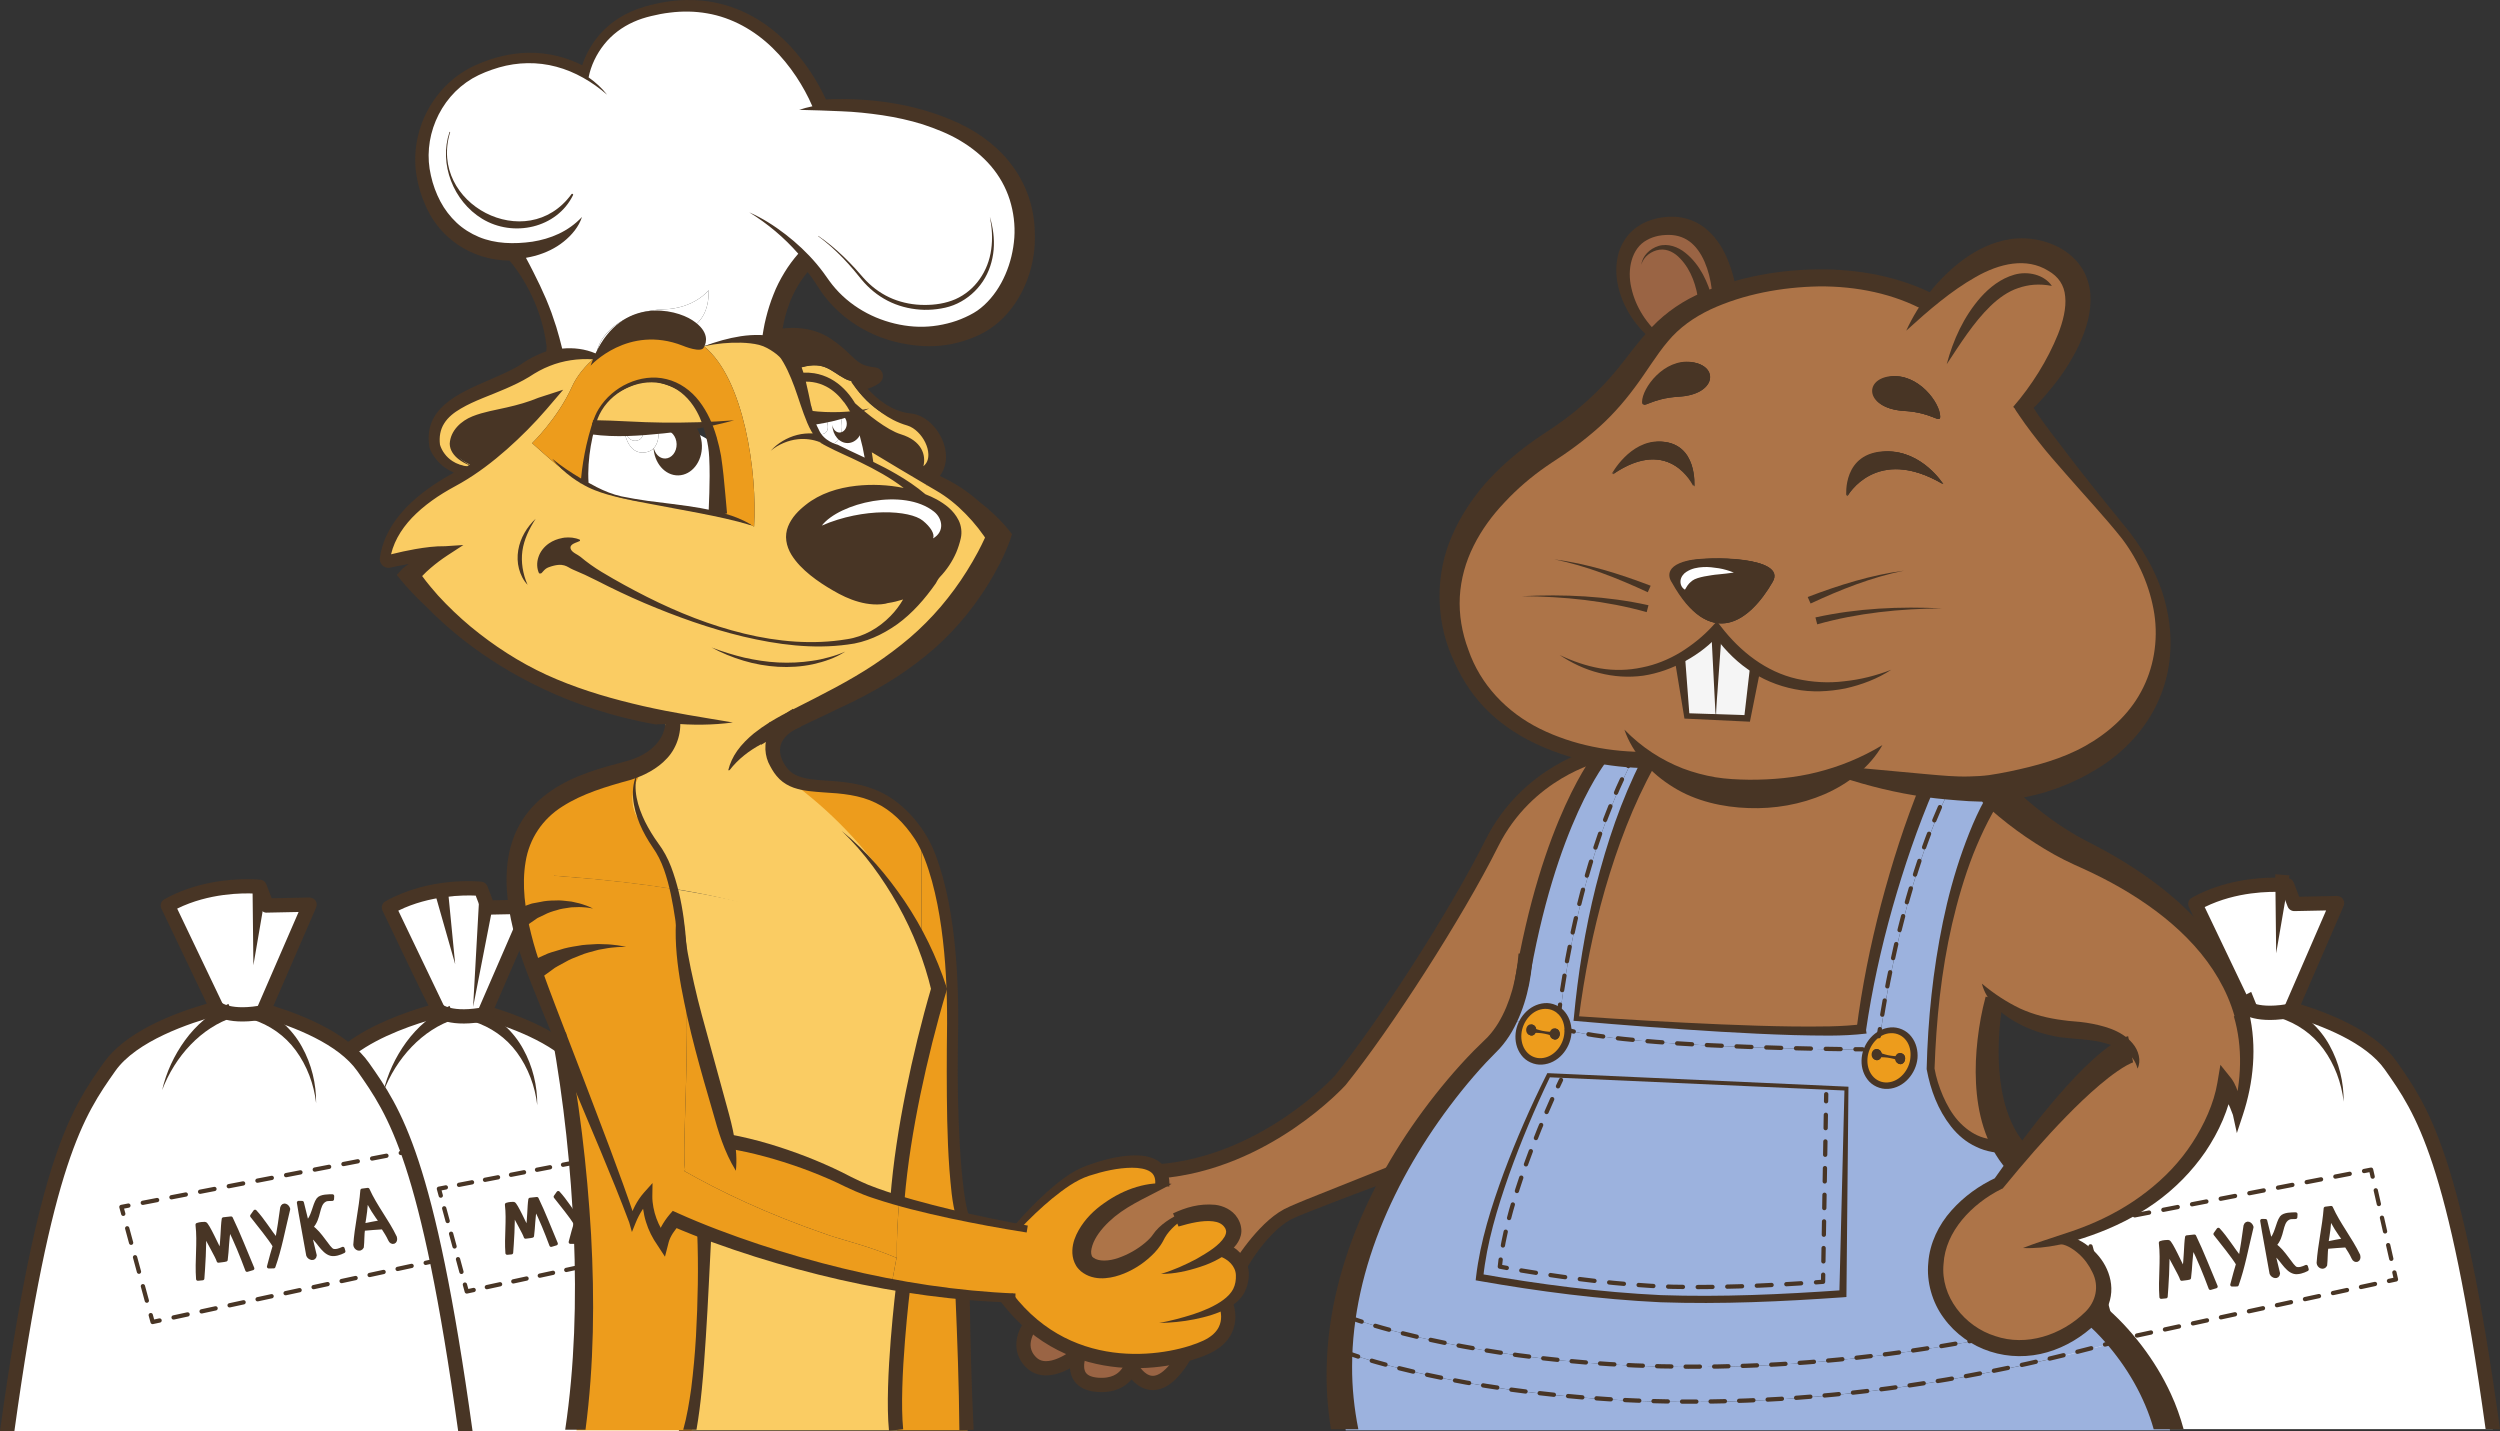 <?xml version="1.0" encoding="utf-8"?>
<!DOCTYPE svg PUBLIC "-//W3C//DTD SVG 1.1//EN" "http://www.w3.org/Graphics/SVG/1.1/DTD/svg11.dtd">
<svg version="1.1" id="Слой_1" xmlns="http://www.w3.org/2000/svg" xmlns:xlink="http://www.w3.org/1999/xlink" x="0px" y="0px"
width="175.202px" height="100.287px" viewBox="0 0 175.202 100.287" enable-background="new 0 0 175.202 100.287"
xml:space="preserve">
<rect x="0" y="0" width="175.202" height="100.287" fill="#333333" stroke="none"/>
<g>
<path fill="#FFFFFF" d="M32.61,100.287c-2.589-18.706-4.815-22.177-7.165-25.516c-1.42-2.019-4.624-3.273-6.974-3.959h0.005
l3.219-7.416l-3,0.062l-0.5-1.312c0,0-3.438-0.375-6.438,1.312l3.44,7.196l0.012,0.001c-2.37,0.64-5.998,1.926-7.539,4.115
c-2.349,3.339-4.577,6.81-7.165,25.516H32.61z"/>
<path fill="#FFFFFF" d="M32.244,100.287h15.844c-2.58-18.581-4.803-22.044-7.146-25.374c-1.42-2.019-4.624-3.273-6.969-3.959
l3.219-7.416l-3,0.062l-0.5-1.312c0,0-3.437-0.375-6.437,1.312c0,0,3.439,7.196,3.451,7.197c-1.786,0.482-4.288,1.332-6.071,2.658
L32.244,100.287z"/>
<path fill="#FFFFFF" d="M174.698,100.158c-2.587-18.688-4.813-22.158-7.162-25.495c-1.42-2.019-4.625-3.273-6.975-3.959h0.006
l3.219-7.416l-3,0.062l-0.5-1.312c0,0-3.438-0.375-6.438,1.312l3.439,7.196l0.012,0.001c-2.371,0.64-5.998,1.926-7.539,4.115
c-2.349,3.337-4.575,6.807-7.162,25.495H174.698z"/>
<g>
<path fill="#483525" d="M1.009,100.287c2.62-18.902,4.881-22.118,7.07-25.228c1.482-2.106,5.186-3.36,7.261-3.921
c0.234-0.062,0.384-0.286,0.362-0.528c-0.007-0.082-0.035-0.158-0.078-0.224l-3.207-6.71c2.234-1.099,4.613-1.093,5.426-1.054
l0.386,1.014c0.076,0.198,0.276,0.344,0.477,0.322l2.221-0.046l-2.882,6.641c-0.034,0.056-0.058,0.119-0.067,0.188
c-0.035,0.246,0.116,0.48,0.355,0.551c2.328,0.679,5.38,1.884,6.706,3.767c2.188,3.109,4.449,6.325,7.069,25.228h1.009
c-2.662-19.257-5-22.589-7.261-25.804c-1.384-1.967-4.301-3.234-6.696-3.985l2.996-6.902c0.067-0.156,0.051-0.336-0.044-0.478
c-0.095-0.142-0.249-0.203-0.425-0.222l-2.648,0.056l-0.375-0.983c-0.066-0.176-0.227-0.299-0.413-0.319
c0,0-0.346-0.038-0.918-0.038c-1.236,0-3.635,0.184-5.819,1.412c-0.23,0.129-0.319,0.414-0.206,0.651l3.185,6.663
c-2.602,0.758-5.763,2.061-7.23,4.146C4.999,77.698,2.662,81.03,0,100.287H1.009z"/>
</g>
<polygon fill="#483525" points="17.758,67.646 17.697,62.106 18.693,62.186 	"/>
<path fill="#483525" d="M11.362,76.397c0.286-1.243,0.838-2.437,1.607-3.496c0.77-1.059,1.811-1.961,3.039-2.551l0.377,0.926
C14.103,72.006,12.259,74.026,11.362,76.397z"/>
<path fill="#483525" d="M22.154,77.313c-0.152-1.341-0.646-2.632-1.415-3.684c-0.768-1.058-1.862-1.806-3.06-2.183l0.365-0.932
c1.316,0.601,2.44,1.613,3.115,2.845C21.841,74.585,22.166,75.962,22.154,77.313z"/>
<path fill="none" stroke="#483525" stroke-miterlimit="10" d="M15.209,70.656c0,0,0.86,0.783,3.444,0.241"/>
<g>
<path fill="#483525" d="M24.934,73.857c1.715-1.275,4.156-2.105,5.902-2.577c0.234-0.063,0.391-0.286,0.368-0.527
c-0.007-0.072-0.028-0.14-0.062-0.2c-0.128-0.251-1.922-3.998-3.229-6.734c2.212-1.089,4.602-1.092,5.425-1.053l0.386,1.013
c0.076,0.197,0.262,0.322,0.479,0.322l2.221-0.046l-2.908,6.7c-0.058,0.132-0.056,0.281,0.006,0.411
c0.061,0.13,0.174,0.228,0.312,0.268c2.326,0.681,5.377,1.886,6.699,3.768c2.184,3.102,4.438,6.312,7.051,25.086h1.009
c-2.653-19.13-4.985-22.455-7.241-25.662c-1.383-1.966-4.301-3.235-6.695-3.986l2.994-6.901c0.068-0.156,0.053-0.336-0.043-0.478
c-0.095-0.142-0.26-0.199-0.426-0.222l-2.647,0.056L34.16,62.11c-0.067-0.176-0.227-0.299-0.414-0.319
c-0.146-0.018-3.633-0.373-6.736,1.374c-0.229,0.129-0.319,0.414-0.206,0.651c1.866,3.904,2.755,5.764,3.222,6.653
c-1.771,0.514-4.026,1.349-5.689,2.585c-0.222,0.165-0.268,0.479-0.102,0.7C24.398,73.976,24.713,74.022,24.934,73.857z"/>
</g>
<polygon fill="#483525" points="31.9,67.573 30.381,62.246 31.363,62.06 	"/>
<polygon fill="#483525" points="33.156,70.572 33.562,63.275 34.555,63.398 	"/>
<path fill="#483525" d="M26.859,76.539c0.286-1.243,0.838-2.437,1.607-3.496c0.77-1.06,1.811-1.961,3.038-2.551l0.377,0.926
C29.601,72.147,27.756,74.168,26.859,76.539z"/>
<path fill="#483525" d="M37.651,77.455c-0.153-1.341-0.646-2.632-1.415-3.684c-0.768-1.059-1.861-1.805-3.06-2.184l0.365-0.932
c1.317,0.602,2.439,1.613,3.114,2.845C37.338,74.726,37.663,76.103,37.651,77.455z"/>
<path fill="none" stroke="#483525" stroke-miterlimit="10" d="M30.706,70.798c0,0,0.86,0.783,3.444,0.241"/>
<g>

<line fill="none" stroke="#483525" stroke-width="0.3" stroke-linecap="round" stroke-linejoin="round" x1="28.577" y1="80.706" x2="28.086" y2="80.8"/>

<line fill="none" stroke="#483525" stroke-width="0.3" stroke-linecap="round" stroke-linejoin="round" stroke-dasharray="1.023,1.023" x1="27.082" y1="80.995" x2="9.501" y2="84.392"/>
<polyline fill="none" stroke="#483525" stroke-width="0.3" stroke-linecap="round" stroke-linejoin="round" points="8.998,84.489 
8.508,84.584 8.639,85.066 		"/>

<line fill="none" stroke="#483525" stroke-width="0.3" stroke-linecap="round" stroke-linejoin="round" stroke-dasharray="1.051,1.051" x1="8.914" y1="86.08" x2="10.427" y2="91.657"/>
<polyline fill="none" stroke="#483525" stroke-width="0.3" stroke-linecap="round" stroke-linejoin="round" points="
10.564,92.164 10.695,92.646 11.184,92.541 		"/>

<line fill="none" stroke="#483525" stroke-width="0.3" stroke-linecap="round" stroke-linejoin="round" stroke-dasharray="1.004,1.004" x1="12.165" y1="92.328" x2="29.341" y2="88.608"/>

<line fill="none" stroke="#483525" stroke-width="0.3" stroke-linecap="round" stroke-linejoin="round" x1="29.832" y1="88.502" x2="30.32" y2="88.396"/>
</g>
<g>

<path fill="#483525" stroke="#483525" stroke-width="0.25" stroke-linecap="round" stroke-linejoin="round" stroke-miterlimit="10" d="
M17.314,89.009c-0.397-1.067-0.771-1.979-1.243-2.947c-0.158,0.775-0.143,1.547-0.237,2.226c-0.125,0.043-0.41,0.057-0.527,0.08
c-0.067-0.276-0.769-1.448-1.003-1.981c0.069,0.783-0.056,2.56-0.106,3.213l-0.333,0.033c-0.097-1.283,0.108-2.543-0.04-3.804
c0.201-0.075,0.423-0.07,0.539-0.076c0.165-0.006,0.925,1.726,1.095,1.996c0.134-0.714,0.115-1.763,0.204-2.318
c0.188-0.026,0.309-0.034,0.53-0.058c0.541,1.116,1.013,2.357,1.509,3.521L17.314,89.009z"/>

<path fill="#483525" stroke="#483525" stroke-width="0.25" stroke-linecap="round" stroke-linejoin="round" stroke-miterlimit="10" d="
M17.873,84.901c0.553,0.594,1.015,1.376,1.533,2.024c0.126-0.724,0.257-1.525,0.354-2.287c0.094-0.303,0.391-0.151,0.455,0.091
c-0.372,1.532-0.595,2.791-1.036,4.037l-0.348,0.004c0.212-0.812,0.252-0.943,0.404-1.455c-0.333-0.548-1.091-1.481-1.582-2.104
L17.873,84.901z"/>

<path fill="#483525" stroke="#483525" stroke-width="0.25" stroke-linecap="round" stroke-linejoin="round" stroke-miterlimit="10" d="
M24.083,87.696c-0.255,0.134-0.625,0.253-0.881,0.193c-0.622-0.146-0.966-1.107-1.469-1.322c0.104,0.434,0.237,0.983,0.34,1.411
c-0.031,0.316-0.395,0.218-0.489-0.007c-0.051-0.338-0.596-3.231-0.655-3.69l0.245,0.005c0.089,0.388,0.246,0.976,0.334,1.357
c0.424-0.263,0.501-1.204,0.789-1.589c0.179-0.241,0.751-0.234,1-0.234l-0.012,0.218c-0.253,0.012-0.381-0.018-0.547,0.089
c-0.525,0.332-0.32,1.244-0.92,1.869c0.633,0.394,1.193,1.527,1.498,1.638c0.21,0.074,0.495-0.027,0.712-0.132L24.083,87.696z"/>

<path fill="#483525" stroke="#483525" stroke-width="0.25" stroke-linecap="round" stroke-linejoin="round" stroke-miterlimit="10" d="
M25.777,83.371c0.531,1.184,1.359,2.18,1.915,3.343c0.1,0.361-0.24,0.459-0.366,0.168c-0.141-0.315-0.329-0.594-0.494-0.854
c-0.578,0.038-0.813,0.053-1.374,0.104c-0.058,0.372-0.038,0.883-0.084,1.26c-0.141,0.26-0.469,0.099-0.49-0.151
c0.084-1.259,0.393-2.506,0.494-3.818L25.777,83.371z M25.456,85.872c0.438-0.082,0.843-0.186,1.25-0.224
c-0.38-0.516-0.804-1.134-1.042-1.735C25.682,84.493,25.556,85.293,25.456,85.872z"/>
</g>
<g>
<path fill="none" stroke="#483525" stroke-width="0.3" stroke-linecap="round" stroke-linejoin="round" d="M43.588,80.829
c-0.16,0.031-0.324,0.062-0.488,0.095"/>

<path fill="none" stroke="#483525" stroke-width="0.3" stroke-linecap="round" stroke-linejoin="round" stroke-dasharray="0.928,0.928" d="
M42.191,81.098c-3.927,0.759-8.541,1.65-10.489,2.026"/>
<path fill="none" stroke="#483525" stroke-width="0.3" stroke-linecap="round" stroke-linejoin="round" d="M31.245,83.214
c-0.314,0.061-0.486,0.094-0.486,0.094l0.131,0.482"/>

<line fill="none" stroke="#483525" stroke-width="0.3" stroke-linecap="round" stroke-linejoin="round" stroke-dasharray="0.923,0.923" x1="31.131" y1="84.68" x2="32.46" y2="89.58"/>
<path fill="none" stroke="#483525" stroke-width="0.3" stroke-linecap="round" stroke-linejoin="round" d="M32.581,90.025
l0.131,0.482c0,0,0.173-0.037,0.483-0.104"/>

<path fill="none" stroke="#483525" stroke-width="0.3" stroke-linecap="round" stroke-linejoin="round" stroke-dasharray="0.949,0.949" d="
M34.119,90.203c2.291-0.496,6.939-1.503,10.658-2.308"/>
<path fill="none" stroke="#483525" stroke-width="0.3" stroke-linecap="round" stroke-linejoin="round" d="M45.254,87.792
c0.165-0.036,0.327-0.071,0.487-0.105"/>
</g>
<g>

<path fill="#483525" stroke="#483525" stroke-width="0.25" stroke-linecap="round" stroke-linejoin="round" stroke-miterlimit="10" d="
M38.624,87.259c-0.355-0.953-0.688-1.767-1.109-2.632c-0.142,0.691-0.128,1.382-0.213,1.988c-0.112,0.036-0.366,0.049-0.472,0.07
c-0.059-0.246-0.686-1.292-0.895-1.771c0.061,0.701-0.05,2.287-0.096,2.871l-0.296,0.028c-0.087-1.145,0.097-2.271-0.035-3.396
c0.18-0.067,0.378-0.062,0.481-0.067c0.147-0.006,0.826,1.541,0.978,1.782c0.119-0.638,0.104-1.575,0.182-2.071
c0.168-0.023,0.276-0.03,0.475-0.051c0.483,0.997,0.904,2.104,1.346,3.145L38.624,87.259z"/>

<path fill="#483525" stroke="#483525" stroke-width="0.25" stroke-linecap="round" stroke-linejoin="round" stroke-miterlimit="10" d="
M39.121,83.591c0.493,0.528,0.906,1.227,1.37,1.808c0.112-0.646,0.229-1.363,0.315-2.043c0.084-0.27,0.35-0.135,0.407,0.081
c-0.333,1.369-0.531,2.493-0.927,3.607l-0.31,0.003c0.189-0.726,0.225-0.843,0.361-1.301c-0.296-0.489-0.975-1.323-1.413-1.878
L39.121,83.591z"/>

<path fill="#483525" stroke="#483525" stroke-width="0.25" stroke-linecap="round" stroke-linejoin="round" stroke-miterlimit="10" d="
M44.668,86.087c-0.229,0.12-0.559,0.227-0.787,0.173c-0.556-0.13-0.862-0.989-1.312-1.181c0.094,0.387,0.212,0.878,0.304,1.26
c-0.027,0.283-0.352,0.195-0.437-0.006c-0.046-0.302-0.532-2.887-0.585-3.297l0.219,0.005c0.079,0.346,0.22,0.872,0.298,1.213
c0.379-0.235,0.447-1.076,0.705-1.42c0.159-0.216,0.67-0.209,0.892-0.21l-0.01,0.196c-0.226,0.01-0.34-0.016-0.489,0.078
c-0.47,0.298-0.285,1.111-0.821,1.67c0.565,0.352,1.066,1.365,1.339,1.463c0.187,0.066,0.44-0.024,0.635-0.117L44.668,86.087z"/>
</g>
<g>
<path fill="#483525" d="M143.102,100.158c2.619-18.884,4.88-22.1,7.067-25.207c1.482-2.107,5.186-3.36,7.26-3.921
c0.234-0.062,0.384-0.286,0.362-0.528c-0.008-0.082-0.035-0.158-0.078-0.224l-3.207-6.71c2.234-1.099,4.613-1.093,5.426-1.054
l0.387,1.014c0.073,0.194,0.26,0.322,0.467,0.322h0.011l2.22-0.046l-2.88,6.635c-0.035,0.058-0.06,0.123-0.07,0.194
c-0.035,0.246,0.116,0.48,0.355,0.551c2.328,0.679,5.381,1.884,6.705,3.767c2.188,3.107,4.448,6.323,7.067,25.207h1.008
c-2.659-19.238-4.995-22.57-7.257-25.783c-1.384-1.966-4.301-3.234-6.696-3.985l2.996-6.902c0.067-0.156,0.051-0.336-0.044-0.478
c-0.095-0.142-0.25-0.208-0.426-0.222l-2.647,0.056l-0.375-0.983c-0.066-0.176-0.227-0.299-0.412-0.319
c0,0-0.347-0.038-0.918-0.038c-1.235,0-3.635,0.184-5.819,1.412c-0.23,0.129-0.319,0.414-0.206,0.651l3.185,6.663
c-2.601,0.758-5.762,2.06-7.23,4.146c-2.262,3.213-4.598,6.545-7.257,25.783H143.102z"/>
</g>
<polygon fill="#483525" points="159.515,66.808 159.454,61.268 160.45,61.348 	"/>
<path fill="#483525" d="M153.118,75.559c0.287-1.243,0.838-2.437,1.607-3.496c0.77-1.06,1.811-1.961,3.039-2.551l0.377,0.926
C155.86,71.168,154.015,73.188,153.118,75.559z"/>
<path fill="#483525" d="M164.245,77.205c-0.153-1.341-0.646-2.632-1.415-3.684c-0.769-1.059-1.862-1.805-3.061-2.184l0.365-0.932
c1.316,0.602,2.439,1.613,3.115,2.845C163.931,74.476,164.257,75.853,164.245,77.205z"/>
<path fill="none" stroke="#483525" stroke-miterlimit="10" d="M157.3,70.548c0,0,0.859,0.783,3.443,0.241"/>
<g>
<polyline fill="none" stroke="#483525" stroke-width="0.3" stroke-linecap="round" stroke-linejoin="round" points="
167.801,89.175 167.911,89.663 167.423,89.768 		"/>

<line fill="none" stroke="#483525" stroke-width="0.3" stroke-linecap="round" stroke-linejoin="round" stroke-dasharray="1.004,1.004" x1="166.441" y1="89.981" x2="149.266" y2="93.701"/>
<polyline fill="none" stroke="#483525" stroke-width="0.3" stroke-linecap="round" stroke-linejoin="round" points="
148.774,93.807 148.286,93.913 148.155,93.43 		"/>

<line fill="none" stroke="#483525" stroke-width="0.3" stroke-linecap="round" stroke-linejoin="round" stroke-dasharray="1.051,1.051" x1="147.88" y1="92.417" x2="146.367" y2="86.84"/>
<polyline fill="none" stroke="#483525" stroke-width="0.3" stroke-linecap="round" stroke-linejoin="round" points="
146.229,86.333 146.099,85.85 146.59,85.756 		"/>

<line fill="none" stroke="#483525" stroke-width="0.3" stroke-linecap="round" stroke-linejoin="round" stroke-dasharray="1.023,1.023" x1="147.594" y1="85.561" x2="165.174" y2="82.164"/>
<polyline fill="none" stroke="#483525" stroke-width="0.3" stroke-linecap="round" stroke-linejoin="round" points="
165.676,82.067 166.167,81.972 166.277,82.46 		"/>

<line fill="none" stroke="#483525" stroke-width="0.3" stroke-linecap="round" stroke-linejoin="round" stroke-dasharray="0.984,0.984" x1="166.495" y1="83.42" x2="167.691" y2="88.695"/>
</g>
<g>

<path fill="#483525" stroke="#483525" stroke-width="0.25" stroke-linecap="round" stroke-linejoin="round" stroke-miterlimit="10" d="
M154.905,90.276c-0.398-1.067-0.771-1.979-1.243-2.947c-0.158,0.775-0.143,1.547-0.237,2.226c-0.125,0.043-0.41,0.057-0.527,0.08
c-0.067-0.276-0.769-1.448-1.003-1.981c0.069,0.783-0.056,2.56-0.105,3.213l-0.333,0.033c-0.097-1.283,0.108-2.543-0.04-3.804
c0.201-0.075,0.423-0.07,0.539-0.076c0.165-0.006,0.925,1.726,1.095,1.996c0.134-0.714,0.115-1.763,0.204-2.318
c0.188-0.026,0.309-0.034,0.53-0.058c0.541,1.116,1.013,2.357,1.509,3.521L154.905,90.276z"/>

<path fill="#483525" stroke="#483525" stroke-width="0.25" stroke-linecap="round" stroke-linejoin="round" stroke-miterlimit="10" d="
M155.464,86.168c0.553,0.594,1.015,1.376,1.533,2.024c0.126-0.724,0.257-1.525,0.354-2.287c0.094-0.303,0.391-0.151,0.455,0.091
c-0.372,1.532-0.595,2.791-1.036,4.037l-0.348,0.004c0.212-0.812,0.252-0.943,0.404-1.455c-0.333-0.548-1.091-1.481-1.582-2.104
L155.464,86.168z"/>

<path fill="#483525" stroke="#483525" stroke-width="0.25" stroke-linecap="round" stroke-linejoin="round" stroke-miterlimit="10" d="
M161.674,88.963c-0.255,0.134-0.625,0.253-0.881,0.193c-0.622-0.146-0.966-1.107-1.469-1.322c0.104,0.434,0.237,0.983,0.34,1.411
c-0.031,0.316-0.395,0.218-0.489-0.007c-0.051-0.338-0.596-3.231-0.655-3.69l0.245,0.005c0.089,0.388,0.246,0.976,0.334,1.357
c0.424-0.263,0.501-1.204,0.789-1.589c0.179-0.241,0.751-0.234,1-0.234l-0.012,0.218c-0.253,0.012-0.381-0.018-0.547,0.089
c-0.525,0.332-0.32,1.244-0.92,1.869c0.633,0.394,1.193,1.527,1.498,1.638c0.21,0.074,0.495-0.027,0.712-0.132L161.674,88.963z"/>

<path fill="#483525" stroke="#483525" stroke-width="0.25" stroke-linecap="round" stroke-linejoin="round" stroke-miterlimit="10" d="
M163.368,84.637c0.531,1.184,1.359,2.18,1.915,3.343c0.1,0.361-0.24,0.459-0.366,0.168c-0.141-0.315-0.329-0.594-0.494-0.854
c-0.578,0.038-0.813,0.053-1.374,0.104c-0.058,0.372-0.038,0.883-0.084,1.26c-0.141,0.26-0.469,0.099-0.49-0.151
c0.084-1.259,0.393-2.506,0.494-3.818L163.368,84.637z M163.047,87.138c0.438-0.082,0.843-0.186,1.25-0.224
c-0.38-0.516-0.804-1.134-1.042-1.735C163.272,85.759,163.146,86.559,163.047,87.138z"/>
</g>
<path fill="#9CB2DE" d="M103.771,89.54c0.59-5.75,4.83-14.159,4.83-14.159l20.88,0.94l-0.25,14.37c0,0-7.94,0.63-13.5,0.31
C109.741,90.671,103.771,89.54,103.771,89.54z"/>
<path fill="#9CB2DE" d="M152.081,100.24h-57.77c-0.34-1.89-0.43-3.72-0.32-5.49l0.32,0.021c0,0,21.49,8.25,53.77-0.65l0.33-0.5
C149.642,95,151.271,97.27,152.081,100.24z"/>
<path fill="#9CB2DE" d="M94.562,92.32c0,0,17.229,6.62,44,1.61l0.11-0.2c2.1,1.17,5.02,1.15,7.63-1.08
c0.21-0.18,0.399-0.37,0.55-0.56c0.1,0.09,0.74,0.609,1.56,1.529l-0.33,0.5c-32.279,8.9-53.77,0.65-53.77,0.65l-0.32-0.021
c0.04-0.84,0.13-1.67,0.271-2.479L94.562,92.32z"/>
<path fill="#9CB2DE" d="M108.411,70.52c-0.71,0-1.37,0.49-1.699,1.189l-0.811-0.31c0.38-0.78,0.63-1.6,0.79-2.32
c0-0.02,0.01-0.029,0.01-0.05c0.101-0.47,0.17-0.89,0.21-1.24c0.011-0.02,0.011-0.029,0.011-0.05
c1.97-10.59,5.399-14.72,5.399-14.72c0.76,0.13,1.47,0.2,2.09,0.229v0.011c-3.449,6.75-4.689,14.69-5.05,17.6
C109.102,70.65,108.781,70.52,108.411,70.52z"/>
<path fill="#9CB2DE" d="M109.361,70.86c0.36-2.91,1.601-10.85,5.05-17.6V53.25c0.431,0.03,0.811,0.04,1.15,0.04v0.23
c-1.21,2.25-3.97,8.29-5.01,17.89c0,0,15.58,1.261,19.97,0.75c1.3-9.45,4.65-17.069,4.65-17.069c0.5,0.06,1.01,0.109,1.51,0.149
c0,0-3.13,5.54-4.91,17.25c-0.41,0.25-0.74,0.67-0.9,1.17l-0.26-0.1c-3.53-0.021-16.07-0.19-20.64-1.34
C109.962,71.66,109.731,71.171,109.361,70.86z"/>
<path fill="#9CB2DE" d="M106.501,72.47c-0.109,1.069,0.58,1.939,1.54,1.939c0.95,0,1.811-0.87,1.921-1.939
c0.01-0.08,0.01-0.17,0.01-0.25c4.569,1.149,17.109,1.319,20.64,1.34l0.26,0.1c-0.06,0.16-0.1,0.33-0.12,0.511
c-0.1,1.069,0.591,1.939,1.54,1.939c0.96,0,1.82-0.87,1.921-1.939c0.1-1.08-0.591-1.95-1.54-1.95c-0.32,0-0.631,0.1-0.9,0.27
c1.78-11.71,4.91-17.25,4.91-17.25c1.16,0.08,2.26,0.101,3.13,0c0.17-0.019,0.34-0.04,0.5-0.069c0,0-0.12,0.149-0.32,0.46
c-1.04,1.59-4.27,7.439-4.609,19.3c0,0,0.869,5.81,5.42,5.42c0.21,0.31,0.43,0.609,0.689,0.88c-0.42,0.53-0.87,1.11-1.33,1.72
c0,0-4.609,2.01-4.42,6.29c0.08,1.891,1.24,3.57,2.931,4.49l-0.11,0.2c-26.77,5.01-44-1.61-44-1.61l-0.3-0.05
c0.59-3.8,2.01-7.25,3.62-10.14c2.56-4.61,5.609-7.801,6.619-8.761c0.601-0.56,1.051-1.25,1.4-1.97l0.811,0.31
C106.602,71.94,106.521,72.2,106.501,72.47z M108.602,75.381c0,0-4.24,8.409-4.83,14.159c0,0,5.97,1.131,11.96,1.46
c5.56,0.32,13.5-0.31,13.5-0.31l0.25-14.37L108.602,75.381z"/>
<path fill="#ED9C1C" d="M109.312,72.49c0.01-0.21-0.12-0.39-0.29-0.399c-0.17,0-0.32,0.149-0.34,0.35c0,0.01,0,0.01,0,0.02
c-0.01,0.211,0.12,0.381,0.29,0.391C109.142,72.86,109.291,72.7,109.312,72.49z M106.712,71.71
c0.329-0.699,0.989-1.189,1.699-1.189c0.37,0,0.691,0.13,0.95,0.34c0.37,0.311,0.601,0.8,0.61,1.36c0,0.08,0,0.17-0.01,0.25
c-0.11,1.069-0.971,1.939-1.921,1.939c-0.96,0-1.649-0.87-1.54-1.939C106.521,72.2,106.602,71.94,106.712,71.71z M107.321,72.57
c0.16,0.01,0.3-0.13,0.33-0.31c0.01-0.021,0.01-0.03,0.01-0.051c0.011-0.21-0.12-0.39-0.29-0.399c-0.17,0-0.319,0.16-0.33,0.37
C107.021,72.39,107.151,72.56,107.321,72.57z"/>
<path fill="#ED9C1C" d="M133.512,74.21c0.02-0.21-0.11-0.38-0.29-0.39c-0.16-0.01-0.3,0.14-0.32,0.33
c-0.01,0.01-0.01,0.021-0.01,0.03c-0.01,0.21,0.12,0.39,0.29,0.399C133.352,74.58,133.501,74.421,133.512,74.21z M132.291,76.11
c-0.949,0-1.64-0.87-1.54-1.939c0.021-0.181,0.061-0.351,0.12-0.511c0.16-0.5,0.49-0.92,0.9-1.17c0.27-0.17,0.58-0.27,0.9-0.27
c0.949,0,1.64,0.87,1.54,1.95C134.111,75.24,133.251,76.11,132.291,76.11z M131.871,73.93c0.011-0.21-0.12-0.38-0.29-0.391
c-0.17-0.01-0.319,0.15-0.34,0.36c-0.01,0.21,0.12,0.39,0.29,0.4c0.17,0,0.311-0.141,0.33-0.33
C131.871,73.96,131.871,73.94,131.871,73.93z"/>
<path fill="#F5F5F5" d="M118.291,50.2l-0.489-4.029c1.64-0.881,2.58-2.021,2.58-2.021l-0.07,6.12v0.01L118.291,50.2z"/>
<path fill="#F5F5F5" d="M120.312,50.27l0.07-6.12c0.859,1.17,1.779,2.03,2.72,2.64l-0.57,3.58l-2.22-0.09V50.27z"/>
<path fill="#9A6444" d="M116.182,23.71c-3.08-2.55-3.32-7.3,0.35-7.819c3.74-0.53,4.34,4.05,4.4,4.729
c-0.061,0.011-0.13,0.04-0.19,0.06c-0.41,0.149-0.79,0.3-1.14,0.46C117.991,21.881,117.012,22.74,116.182,23.71z"/>
<path fill="#FACC63" d="M62.481,90.02c0.29,0.06,0.59,0.11,0.89,0.16c0,0-0.83,6.729-0.489,10.06h-14.44
c0.98-4.439,1-13.89,1-13.89C52.001,87.341,56.741,88.98,62.481,90.02z"/>
<path fill="#ED9C1C" d="M44.401,85.631c0,0,0.33-1.051,1.05-1.78c0,0-0.13,1.62,1.061,3.2c0,0,0.06-0.67,0.85-1.561
c0,0,0.75,0.34,2.08,0.86c0,0-0.02,9.45-1,13.89h-8.04c1.811-12.74-1.01-27.069-1.14-27.74C41.142,77.23,43.691,83.5,44.401,85.631
z"/>
<path fill="#ED9C1C" d="M67.531,90.74l0.28,9.5h-4.93c-0.341-3.33,0.489-10.06,0.489-10.06C64.712,90.41,66.102,90.6,67.531,90.74z
"/>
<path fill="#ED9C1C" d="M63.021,84.16c0.3-3.319,0.96-6.779,1.56-9.51l1.471-5.85c-0.17-0.36-0.42-0.87-0.721-1.45
c0.011-0.01,0.011-0.01,0.011-0.01c-0.181-0.45-0.431-1.04-0.761-1.7v-6.97c0.431,0.659,2.4,4.22,2.25,13.739
c-0.159,10.66,0.7,12.87,0.7,12.87v0.01C66.092,84.97,64.481,84.591,63.021,84.16z"/>
<path fill="#ED9C1C" d="M70.621,90.96c-1.04-0.039-2.08-0.119-3.09-0.22c-1.43-0.14-2.819-0.33-4.16-0.56
c-0.3-0.05-0.6-0.101-0.89-0.16l0.35-1.87l0.021-0.05c-0.021-1.25,0.05-2.58,0.17-3.94c1.46,0.431,3.07,0.811,4.51,1.13
c1.61,0.351,3.021,0.61,3.83,0.75c0,0,2.77-3.17,4.83-3.92c1.7-0.62,4.37-1.18,5.13,0c0.17,0.25,0.25,0.58,0.21,1.011v0.01
c-4.81,1.16-6.53,4.58-5.22,5.54c1.38,1,4.189-0.63,4.939-1.94c0.271-0.47,0.74-0.88,1.23-1.22c0,0,0,0,0.01-0.01
c0.23-0.09,3.17-1.271,3.95,0.359c0.29,0.61-0.07,1.2-0.729,1.721c0,0,0.93,0.279,1.289,1.109c0.171,0.38,0.221,0.891,0,1.54
c-0.149,0.47-0.529,0.851-1.02,1.16c0,0,0.9,1.97-1.35,3.03c-0.37,0.18-0.881,0.359-1.49,0.529c-1.01,0.271-2.28,0.471-3.68,0.45
c-1.171-0.02-2.431-0.2-3.69-0.64c-1.16-0.41-2.33-1.03-3.41-1.96c-0.61-0.51-1.189-1.12-1.74-1.84V90.96z"/>
<path fill="#ED9C1C" d="M37.481,67.93c-2.8-7.681-0.65-10.851,2.55-12.48c-0.97,0.84-1.5,1.92-1.569,2.84
c-0.07,1.16,0.279,2.681,0.399,3.08c0.21,0.011,0.43,0.03,0.65,0.051c2.79,0.21,5.399,0.51,7.79,0.89
c0.37,1.53,0.58,3.37,0.689,5.31c0.021,0.08,0.03,0.16,0.05,0.25c0.32,5.91-0.26,12.62-0.029,14.12l-0.05,0.08
c2.479,1.4,5.68,2.97,10.109,4.49c1.13,0.38,2.78,0.76,4.76,1.59l-0.35,1.87c-5.74-1.04-10.48-2.68-13.04-3.67
c-1.33-0.521-2.08-0.86-2.08-0.86c-0.79,0.891-0.85,1.561-0.85,1.561c-1.19-1.58-1.061-3.2-1.061-3.2
c-0.72,0.729-1.05,1.78-1.05,1.78c-0.71-2.131-3.26-8.4-5.14-13.131c-0.011-0.02-0.011-0.029-0.011-0.029
C38.501,70.591,37.861,68.95,37.481,67.93z"/>
<path fill="#9A6444" d="M72.361,92.81c1.08,0.93,2.25,1.55,3.41,1.96c0,0-0.03,0.07-0.07,0.18h-0.069c0,0-2.091,1.75-3.301,0.54
C71.121,94.28,72.361,92.81,72.361,92.81z"/>
<path fill="#9A6444" d="M75.771,94.77c1.26,0.439,2.52,0.62,3.69,0.64c0,0-0.021,0.16-0.11,0.38V95.8
c-0.21,0.52-0.8,1.39-2.351,1.27c-1.819-0.13-1.479-1.61-1.3-2.12C75.741,94.841,75.771,94.77,75.771,94.77z"/>
<path fill="#9A6444" d="M79.462,95.41c1.399,0.021,2.67-0.18,3.68-0.45c-2.29,3.921-3.79,0.841-3.79,0.841V95.79
C79.441,95.57,79.462,95.41,79.462,95.41z"/>
<path fill="#AD7448" d="M106.922,67.74c0,0.021,0,0.03-0.011,0.05c-0.069,0.4-0.14,0.82-0.21,1.24c0,0.021-0.01,0.03-0.01,0.05
c-0.16,0.721-0.41,1.54-0.79,2.32c-0.35,0.72-0.8,1.41-1.4,1.97c-1.01,0.96-4.06,4.15-6.619,8.761c0,0-5.381,2.029-7.301,2.859
c-1.909,0.83-3.58,3.71-3.58,3.71c-0.359-0.83-1.289-1.109-1.289-1.109c0.659-0.521,1.02-1.11,0.729-1.721
c-0.78-1.63-3.72-0.449-3.95-0.359c-0.01,0.01-0.01,0.01-0.01,0.01c-0.49,0.34-0.96,0.75-1.23,1.22
c-0.75,1.311-3.56,2.94-4.939,1.94c-1.311-0.96,0.41-4.38,5.22-5.54v-0.01c0.04-0.431-0.04-0.761-0.21-1.011l0.02-0.01
c7.47-0.62,12.659-6.37,12.659-6.37c3.131-3.87,8.131-11.62,10.631-16.62s7.35-6.16,7.35-6.16c0.11,0.021,0.23,0.04,0.34,0.061
C112.321,53.02,108.892,57.15,106.922,67.74z"/>
<path fill="#AD7448" d="M115.672,53.2c1.239,1.08,3.199,2.21,6.04,2.42c3.239,0.24,5.81-0.449,7.71-1.46
c0.77,0.16,3.23,0.65,5.75,0.931c0,0-3.351,7.619-4.65,17.069c-4.39,0.511-19.97-0.75-19.97-0.75c1.04-9.6,3.8-15.64,5.01-17.89
v-0.23c0.01,0,0.02,0,0.03,0L115.672,53.2z"/>
<path fill="#AD7448" d="M141.491,81.23c5.771-7.29,7.9-7.67,7.9-7.67l0.01-0.01c-0.54-0.591-1.66-1.181-3.95-1.341
c-2.939-0.199-4.68-1.319-5.6-2.189c0,0-1.61,6.41,0.95,10.33c-4.551,0.39-5.42-5.42-5.42-5.42c0.34-11.86,3.569-17.71,4.609-19.3
c0.69,0.659,3.08,2.84,5.99,4.21c3.74,1.77,14.19,7.359,10.93,18.239c0,0-0.37-1.52-0.88-2.109c0,0-0.97,8.14-11.76,11
c1.35-0.41,4.64,2.569,2.58,5.12c-0.15,0.189-0.34,0.38-0.55,0.56c-2.61,2.23-5.53,2.25-7.63,1.08c-1.69-0.92-2.851-2.6-2.931-4.49
c-0.189-4.28,4.42-6.29,4.42-6.29C140.621,82.341,141.071,81.76,141.491,81.23z"/>
<path fill="#AD7448" d="M132.501,26.4c-1.84,0.25-1.659,2.25,0.961,2.4c2.01,0.12,2.51,0.909,2.51,0.39
C135.962,28.22,134.422,26.14,132.501,26.4z M132.222,31.65c-3.05,0.07-2.75,3.12-2.75,3.12s1.99-3.61,6.72-0.84
C136.191,33.93,134.722,31.58,132.222,31.65z M115.151,28.19c0,0.51,0.5-0.269,2.51-0.39c2.62-0.15,2.811-2.15,0.96-2.4
C116.701,25.131,115.161,27.21,115.151,28.19z M116.401,30.96c-2.12-0.059-3.37,2.28-3.37,2.28c4.021-2.769,5.71,0.851,5.71,0.851
S118.991,31.04,116.401,30.96z M120.382,44.15c0,0-0.94,1.14-2.58,2.021l0.489,4.029l2.021,0.08l2.22,0.09l0.57-3.58
C122.161,46.18,121.241,45.32,120.382,44.15z M117.231,40.82c2.67,4.8,5.4,2.73,7-0.04c1.03-1.77-4.44-1.79-5.83-1.479
C116.422,39.75,117.231,40.82,117.231,40.82z M112.321,53.02c-0.109-0.021-0.23-0.04-0.34-0.061c-3.13-0.59-6.95-2.119-8.93-5.779
c-3.38-6.23-0.21-12.04,5.66-15.86c4.659-3.02,5.71-5.57,7.47-7.61c0.83-0.97,1.81-1.829,3.42-2.569
c0.35-0.16,0.729-0.311,1.14-0.46c0.061-0.021,0.13-0.05,0.19-0.06c3.62-1.27,9.52-1.93,14.37,0.61c1.93-2.07,5.31-4.79,8.58-3.11
c4.25,2.181,0.02,8.31-2.011,10.42c1.32,2.061,3.391,4.46,6.69,8.391c5.92,7.02,3.49,16.6-8.25,18.24
c-0.16,0.029-0.33,0.05-0.5,0.069c-0.87,0.101-1.97,0.08-3.13,0c-0.5-0.04-1.01-0.09-1.51-0.149c-2.52-0.28-4.98-0.771-5.75-0.931
c-1.9,1.011-4.471,1.7-7.71,1.46c-2.841-0.21-4.801-1.34-6.04-2.42l-0.08,0.09c-0.011,0-0.02,0-0.03,0c-0.34,0-0.72-0.01-1.15-0.04
C113.791,53.22,113.081,53.15,112.321,53.02z"/>
<path fill="#483525" d="M135.972,29.19c0,0.52-0.5-0.269-2.51-0.39c-2.62-0.15-2.801-2.15-0.961-2.4
C134.422,26.14,135.962,28.22,135.972,29.19z"/>
<path fill="#483525" d="M136.191,33.93c-4.729-2.771-6.72,0.84-6.72,0.84s-0.3-3.05,2.75-3.12
C134.722,31.58,136.191,33.93,136.191,33.93z"/>
<path fill="#483525" d="M133.222,73.82c0.18,0.01,0.31,0.18,0.29,0.39c-0.011,0.211-0.16,0.37-0.33,0.37
c-0.17-0.01-0.3-0.189-0.29-0.399c0-0.01,0-0.021,0.01-0.03C132.922,73.96,133.061,73.81,133.222,73.82z"/>
<path fill="#483525" d="M131.581,73.54c0.17,0.011,0.301,0.181,0.29,0.391c0,0.01,0,0.029-0.01,0.04
c-0.02,0.189-0.16,0.33-0.33,0.33c-0.17-0.011-0.3-0.19-0.29-0.4C131.262,73.69,131.411,73.53,131.581,73.54z"/>
<path fill="#483525" d="M118.621,25.4c1.851,0.25,1.66,2.25-0.96,2.4c-2.01,0.12-2.51,0.899-2.51,0.39
C115.161,27.21,116.701,25.131,118.621,25.4z"/>
<path fill="#483525" d="M116.401,30.96c2.59,0.08,2.34,3.131,2.34,3.131s-1.689-3.62-5.71-0.851
C113.031,33.24,114.281,30.9,116.401,30.96z"/>
<path fill="#483525" d="M118.401,39.3c1.39-0.311,6.86-0.29,5.83,1.479c-1.6,2.771-4.33,4.84-7,0.04
C117.231,40.82,116.422,39.75,118.401,39.3z"/>
<path fill="#483525" d="M109.021,72.091c0.17,0.01,0.3,0.189,0.29,0.399c-0.021,0.21-0.17,0.37-0.34,0.36
c-0.17-0.01-0.3-0.18-0.29-0.391c0-0.01,0-0.01,0-0.02C108.701,72.24,108.852,72.091,109.021,72.091z"/>
<path fill="#483525" d="M107.321,72.57c-0.17-0.01-0.3-0.18-0.28-0.39c0.011-0.21,0.16-0.37,0.33-0.37
c0.17,0.01,0.301,0.189,0.29,0.399c0,0.021,0,0.03-0.01,0.051C107.621,72.44,107.481,72.58,107.321,72.57z"/>
<path fill="#FACC63" d="M65.331,67.35c-0.15-0.311-0.33-0.641-0.51-0.99c-0.08-0.189-0.16-0.37-0.24-0.55v-0.17
c0.33,0.66,0.58,1.25,0.761,1.7C65.342,67.341,65.342,67.341,65.331,67.35z"/>
<path fill="#FACC63" d="M64.821,66.36c0.18,0.35,0.36,0.68,0.51,0.99c-0.01,0.02-0.029,0.06-0.06,0.109
C65.132,67.08,64.981,66.71,64.821,66.36z"/>
<path fill="#ED9C1C" d="M64.501,58.55c-0.109-0.16-0.21-0.311-0.319-0.46C64.291,58.23,64.401,58.39,64.501,58.55z"/>
<path fill="#FACC63" d="M63.132,63.14c0.17,0.27,0.34,0.55,0.5,0.84C63.472,63.69,63.302,63.41,63.132,63.14z"/>
<path fill="#FACC63" d="M61.451,60.78c1.391,1.601,2.431,3.41,3.13,4.86v0.17c-0.3-0.65-0.619-1.26-0.949-1.83
c-0.16-0.29-0.33-0.57-0.5-0.84c-0.25-0.391-0.5-0.771-0.75-1.12c-0.051-0.08-0.11-0.16-0.17-0.24
C61.962,61.421,61.701,61.091,61.451,60.78z"/>
<path fill="#FACC63" d="M64.821,66.36c-0.85-1.63-1.87-3.479-2.44-4.34c0.25,0.35,0.5,0.729,0.75,1.12
c0.17,0.27,0.34,0.55,0.5,0.84c0.33,0.57,0.649,1.18,0.949,1.83C64.661,65.99,64.741,66.171,64.821,66.36z"/>
<path fill="#FACC63" d="M61.451,60.78c0.25,0.311,0.511,0.641,0.761,1c0,0-1.04-1.22-2.28-2.54
C60.481,59.71,60.981,60.23,61.451,60.78z"/>
<path fill="#ED9C1C" d="M64.581,65.64c-0.699-1.45-1.739-3.26-3.13-4.86c-0.47-0.55-0.97-1.07-1.52-1.54
c-0.01-0.01-0.021-0.019-0.04-0.03c-0.63-0.67-1.32-1.369-1.96-1.939c-1.9-1.72-1.99-2.4-1.99-2.4c1.8,0.641,4.64-0.21,7.21,2.09
c0.1,0.08,0.19,0.171,0.28,0.271c0.1,0.1,0.189,0.191,0.28,0.3c0.159,0.18,0.319,0.36,0.47,0.561c0.109,0.149,0.21,0.3,0.319,0.46
c0,0,0.03,0.04,0.08,0.12V65.64z"/>
<path fill="#FACC63" d="M54.451,53.44c0.08,0.18,0.19,0.36,0.32,0.56C54.632,53.81,54.531,53.62,54.451,53.44z"/>
<path fill="#FACC63" d="M54.432,53.4c0.01,0.01,0.01,0.021,0.02,0.04C54.441,53.43,54.432,53.421,54.432,53.4z"/>
<path fill="#ED9C1C" d="M51.142,80.02c0,0,4.03,0.6,8.51,2.89c0.87,0.44,2.061,0.87,3.37,1.25c-0.12,1.36-0.19,2.69-0.17,3.94
l-0.021,0.05c-1.979-0.83-3.63-1.21-4.76-1.59c-4.43-1.521-7.63-3.09-10.109-4.49l0.05-0.08c-0.23-1.5,0.35-8.21,0.029-14.12
C48.672,71.58,50.111,76.08,51.142,80.02z"/>
<path fill="#FACC63" d="M47.462,62.341c9.3,1.51,15.38,4.199,16.859,7.09l0.13-0.07c0.11-0.68,0.63-1.59,0.82-1.9
c0.03-0.05,0.05-0.09,0.06-0.109c0.301,0.58,0.551,1.09,0.721,1.45l-1.471,5.85c-0.6,2.73-1.26,6.19-1.56,9.51
c-1.31-0.38-2.5-0.81-3.37-1.25c-4.479-2.29-8.51-2.89-8.51-2.89c-1.03-3.94-2.47-8.44-3.101-12.15
c-0.109-2.029-0.329-3.96-0.72-5.55C47.371,62.32,47.411,62.33,47.462,62.341z"/>
<path fill="#ED9C1C" d="M47.462,62.341c-0.051-0.011-0.091-0.021-0.141-0.021c-0.21-0.84-0.46-1.59-0.79-2.21
c-0.04-0.11-0.1-0.21-0.17-0.31c-0.01-0.021-0.02-0.04-0.03-0.061C46.831,60.48,47.191,61.171,47.462,62.341z"/>
<path fill="#ED9C1C" d="M47.321,62.32c0,0-0.01,0-0.02-0.01c-0.21-0.84-0.46-1.58-0.771-2.2
C46.861,60.73,47.111,61.48,47.321,62.32z"/>
<path fill="#ED9C1C" d="M46.531,60.11c-0.05-0.11-0.109-0.21-0.17-0.31C46.432,59.9,46.491,60,46.531,60.11z"/>
<path fill="#FACC63" d="M45.352,58.18c0.149,0.29,0.32,0.58,0.53,0.89c-0.31-0.439-0.67-0.939-1.07-1.59
c-0.53-0.85-0.5-1.68-0.271-2.36c-0.04,0.58,0.051,1.431,0.54,2.5c0.03,0.101,0.08,0.19,0.131,0.28
C45.251,57.99,45.291,58.091,45.352,58.18z"/>
<path fill="#FACC63" d="M45.212,57.9c0.039,0.09,0.09,0.19,0.14,0.28C45.291,58.091,45.251,57.99,45.212,57.9z"/>
<path fill="#ED9C1C" d="M41.321,54.591c1.351-0.65,2.8-0.601,3.97-1.04c-0.409,0.22-0.899,0.409-1.489,0.569
c-1.271,0.34-2.59,0.73-3.771,1.33C40.401,55.12,40.831,54.83,41.321,54.591z"/>
<path fill="#ED9C1C" d="M45.302,53.77c-0.221,0.28-0.521,0.7-0.71,1.21c0.06-0.521,0.21-0.79,0.21-0.79l-0.051-0.3
C44.951,53.86,45.132,53.82,45.302,53.77z"/>
<path fill="#ED9C1C" d="M40.031,55.45c1.181-0.6,2.5-0.99,3.771-1.33c0.59-0.16,1.08-0.35,1.489-0.569
c0.12-0.04,0.24-0.091,0.351-0.141c-0.04,0.04-0.17,0.17-0.34,0.36c-0.17,0.05-0.351,0.09-0.551,0.12l0.051,0.3
c0,0-0.15,0.269-0.21,0.79c-0.02,0.05-0.04,0.09-0.051,0.14c-0.229,0.681-0.26,1.511,0.271,2.36c0.4,0.65,0.76,1.15,1.07,1.59
c0.069,0.11,0.149,0.22,0.23,0.33c0.08,0.11,0.15,0.22,0.22,0.34c0.011,0.021,0.021,0.04,0.03,0.061
c0.061,0.1,0.12,0.199,0.17,0.31c0.311,0.62,0.561,1.36,0.771,2.2c-2.391-0.38-5-0.68-7.79-0.89c-0.221-0.021-0.44-0.04-0.65-0.051
c-0.12-0.399-0.47-1.92-0.399-3.08C38.531,57.37,39.062,56.29,40.031,55.45z"/>
<path fill="#FACC63" d="M44.592,54.98c-0.07,0.57-0.03,1.47,0.489,2.64c-0.489-1.069-0.58-1.92-0.54-2.5
C44.552,55.07,44.571,55.03,44.592,54.98z"/>
<path fill="#ED9C1C" d="M64.506,58.649c-0.017-0.026-0.032-0.049-0.049-0.074c-2.862-4.313-6.462-2.97-8.601-3.729
c0,0,0.096,0.678,1.997,2.394c1.901,1.716,4.276,4.511,4.276,4.511c0.801,1.096,1.638,2.453,2.376,4.043V58.649z"/>
<g>
<g>
<path fill="#FFFFFF" d="M50.087,31.927c0.136,0.993,0.19,3.824,0.196,4.055c-1.119-0.312-2.542-0.607-4.139-0.704
c-2.232-0.137-3.879-0.684-5.196-1.405c-0.001-0.03-0.044-1.931,0.683-4.229c5.592-0.883,8.294,1.38,8.294,1.38
C49.99,31.309,50.043,31.612,50.087,31.927z M45.223,31.703c1.314-0.2,0.863-2.099,0.863-2.099l-1.219-0.048
c0,0,0.551,1.144-0.219,1.318c-0.681,0.151-0.913-0.796-0.913-0.796S43.912,31.906,45.223,31.703z"/>
</g>
</g>
<path fill="#483525" d="M47.445,29.213c-0.763,0.018-1.386,0.646-1.58,1.488c0.131-0.319,0.391-0.548,0.707-0.556
c0.453-0.01,0.832,0.427,0.846,0.976c0.013,0.548-0.346,1.002-0.799,1.013c-0.417,0.01-0.755-0.362-0.822-0.846
c0,0.006,0,0.011,0,0.016c0.026,1.133,0.807,2.034,1.744,2.012c0.938-0.021,1.677-0.958,1.65-2.091
C49.164,30.092,48.383,29.191,47.445,29.213z"/>
<g>
<g>
<path fill="#FACC63" d="M65.835,34.03c2.548,1.238,4.13,3.568,4.13,3.568s-1.571,4.311-5.622,7.688
c-3.61,3.01-7.261,4.271-9.897,5.668c0,0,0,0-0.002,0c-0.057,0.084-1.421,2.014,1.329,4.086
c6.083,4.583,8.674,10.233,9.485,12.276c0,0-0.226,2.133-0.36,2.974l-1.125-0.084c-1.482-2.887-7.093-6.382-16.394-7.892
c-0.488-2.153-1.306-2.692-2.648-4.865c-1.251-2.02,0.63-3.877,0.827-4.066c0.004-0.004,0.004-0.004,0.004-0.004
c0.226-0.112,0.441-0.248,0.641-0.418c1.27-1.098,0.163-2.727,0.163-2.727l0.006-0.039c-12.122-1.965-17.68-9.876-17.68-9.876
c0.969-0.982,2.481-1.703,2.481-1.703c-1.606-0.075-4.073,0.519-4.073,0.519c0.219-1.584,1.343-3.543,4.657-5.405
c0.543-0.307,1.075-0.654,1.583-1.027c2.581-1.893,4.552-4.358,4.552-4.358c-2.777,0.983-4.975,0.474-6.01,2.024
c-1.031,1.551,1.458,2.334,1.458,2.334c-2.134,0.155-2.761-1.49-2.761-1.49c-0.582-3.19,3.834-3.652,6.338-5.338
c0.674-0.451,1.339-0.728,1.946-0.881C40.517,24.569,41.77,25,41.77,25c-0.769,0.633-1.351,1.367-1.672,2.076
c-1.015,2.261-2.806,3.981-2.806,3.981c1.032,0.911,2.118,1.979,3.656,2.816c1.317,0.722,2.964,1.269,5.196,1.405
c1.597,0.098,3.02,0.392,4.139,0.704c1.588,0.44,2.565,0.919,2.565,0.919c0.235-3.708-0.689-10.385-3.529-12.642
c0,0,2.843-0.903,4.688-0.253c0.519,0.181,0.955,0.483,1.232,0.96c0.277,0.478,0.493,0.998,0.667,1.52
c0.303,0.892,0.502,1.811,0.752,2.597c0.144,0.459,0.305,0.874,0.518,1.213c-0.244-0.21-0.336-0.586-0.336-0.586
s0.158,1.627,1.328,1.447c0.694,0.366,1.691,0.789,2.749,1.317c-0.043-0.341-0.098-0.666-0.155-0.972
c0.064,0.035,1.828,0.936,3.878,1.943C65.029,33.636,65.431,33.834,65.835,34.03z M66.758,37.642
c0.289-1.017-0.595-1.96-1.992-2.603h-0.003c-2.263-1.035-5.878-1.26-8.057,0.349c-3.527,2.603,0.267,4.877,2.274,5.826
c2.006,0.945,3.14,0.46,3.14,0.46s1.362-0.205,2.648-1.156C65.586,39.911,66.378,38.998,66.758,37.642z"/>
</g>
</g>
<g>
<g>
<path fill="#FFFFFF" d="M66.778,9.123c7.186,3.331,5.612,11.472,1.69,13.548c-3.921,2.077-8.694,0.355-10.756-2.954
c-0.374-0.599-0.782-1.141-1.201-1.621l-0.057,0.048c-2.036,2-2.376,4.698-2.435,5.572c-0.011,0.187-0.013,0.29-0.013,0.29
c-1.846-0.65-4.688,0.253-4.688,0.253c-0.281-0.229-0.581-0.405-0.901-0.536c-0.416-0.171-0.834-0.286-1.252-0.351
c0.131-0.003,2.565-0.116,2.497-3.037c0,0-0.989,1.295-3.175,1.346c-2.187,0.052-4.523,1.331-4.719,3.319
c0,0-1.253-0.431-2.907-0.005c-0.217-4.527-3.004-7.389-3.004-7.389c-2.957,0.068-5.565-1.752-6.184-5.402
C29.198,9.395,30.711,6.3,33.46,5.07c3.452-1.54,6.092-0.586,7.61,0.374c0,0,0.429-3.393,4.217-4.459
C53.933-1.463,57.36,7.548,57.36,7.548v0.004C59.346,7.416,63.173,7.451,66.778,9.123z"/>
</g>
</g>
<g>
<g>
<path fill="#FACC63" d="M63.618,29.525c1.559,0.155,2.917,2.953,1.021,3.92c-2.05-1.007-3.813-1.908-3.878-1.943
c-0.004,0-0.004,0-0.004,0c-0.172-0.881-0.396-1.612-0.66-2.216c-1.513-3.515-4.191-2.801-4.191-2.801
c-0.174-0.521-0.39-1.042-0.667-1.52c-0.276-0.477-0.713-0.779-1.232-0.96c0,0,0.002-0.104,0.013-0.29l0.062,0.007
c0.966,0.247,1.689,2.138,1.689,2.138c1.934-0.682,2.37,0.118,3.419,0.669c0.17,0.093,0.338,0.148,0.495,0.181
C59.729,26.787,61.069,29.278,63.618,29.525z"/>
</g>
</g>
<g>
<g>
<path fill="#FFFFFF" d="M60.762,31.502c0.058,0.306,0.112,0.631,0.155,0.972c-1.058-0.528-2.055-0.951-2.749-1.317
c1.169-0.179,0.767-1.872,0.767-1.872l-1.086-0.041c0,0,0.488,1.023-0.197,1.175c-0.201,0.044-0.357-0.02-0.477-0.123
c-0.213-0.339-0.374-0.754-0.518-1.213c0,0,1.378-0.322,3.439,0.204c0.264,0.603,0.488,1.335,0.66,2.216
C60.758,31.502,60.758,31.502,60.762,31.502z"/>
</g>
</g>
<g>
<g>
<path fill="#FFFFFF" d="M58.935,29.284c0,0,0.401,1.693-0.767,1.872c-0.116-0.062-0.221-0.116-0.316-0.17
c-0.276-0.162-0.494-0.399-0.676-0.691c0.119,0.104,0.275,0.167,0.477,0.123c0.686-0.152,0.197-1.175,0.197-1.175L58.935,29.284z
"/>
</g>
</g>
<g>
<g>
<path fill="#FACC63" d="M58.168,31.156c-1.17,0.18-1.328-1.447-1.328-1.447s0.092,0.376,0.336,0.586
c0.182,0.292,0.399,0.529,0.676,0.691C57.947,31.04,58.052,31.094,58.168,31.156z"/>
</g>
</g>
<path fill="#483525" d="M59.362,28.49c-0.477,0.011-0.866,0.402-0.985,0.929c0.08-0.199,0.243-0.342,0.44-0.347
c0.283-0.007,0.519,0.267,0.526,0.609c0.009,0.341-0.215,0.624-0.498,0.631c-0.26,0.006-0.471-0.226-0.512-0.526
c0,0.003-0.001,0.006-0.001,0.009c0.017,0.707,0.503,1.269,1.089,1.255c0.584-0.014,1.045-0.598,1.028-1.305
C60.434,29.038,59.946,28.476,59.362,28.49z"/>
<g>
<g>
<path fill="#FACC63" d="M59.837,28.938c-1.9,0.415-3.017,0.349-3.017,0.349c-0.25-0.785-0.611-1.91-0.914-2.802
C55.906,26.485,58.602,25.759,59.837,28.938z"/>
</g>
</g>
<g>
<g>
<path fill="#ED9C1C" d="M49.319,24.259c2.84,2.258,3.765,8.934,3.529,12.642c0,0-0.978-0.479-2.565-0.919
c-0.006-0.23-0.061-3.062-0.196-4.055c-0.044-0.315-0.097-0.618-0.162-0.903c-1.401-6.412-7.171-4.802-8.243-1.545
c-0.017,0.057-0.033,0.108-0.051,0.165c-0.727,2.298-0.684,4.198-0.683,4.229c-1.538-0.838-2.624-1.905-3.656-2.816
c0,0,1.791-1.72,2.806-3.981c0.321-0.709,0.903-1.443,1.672-2.076c0,0,0.006-0.006,0.018-0.021
c1.204-0.983,2.848-1.714,4.581-1.678c0.07,0.002,0.139,0.005,0.211,0.005c0.188,0.014,0.382,0.039,0.582,0.065
c0,0,0.004,0,0.005,0c0.418,0.065,0.836,0.18,1.252,0.351C48.738,23.853,49.038,24.03,49.319,24.259z"/>
</g>
</g>
<g>
<g>
<path fill="#FFFFFF" d="M46.488,21.68c2.185-0.051,3.175-1.346,3.175-1.346c0.068,2.921-2.366,3.034-2.497,3.037
c-0.001,0-0.005,0-0.005,0c-0.198-0.034-0.389-0.055-0.582-0.065c-0.072,0-0.141-0.003-0.211-0.005
c-1.733-0.036-3.377,0.694-4.581,1.678C41.775,24.994,41.77,25,41.77,25C41.966,23.011,44.302,21.732,46.488,21.68z"/>
</g>
</g>
<g>
<g>
<path fill="#242122" d="M46.579,23.306c0.193,0.011,0.384,0.031,0.582,0.065C46.961,23.345,46.768,23.32,46.579,23.306z"/>
</g>
</g>
<g>
<g>
<path fill="#FFFFFF" d="M46.086,29.604c0,0,0.451,1.898-0.863,2.099c-1.311,0.203-1.487-1.624-1.487-1.624
s0.232,0.947,0.913,0.796c0.77-0.175,0.219-1.318,0.219-1.318L46.086,29.604z"/>
</g>
</g>
<path fill="#FACC63" d="M49.566,29.659c0,0-0.528-2.425-4.087-2.999c0,0-3.72,0.665-3.895,3.455
C41.585,30.115,45.63,30.511,49.566,29.659z"/>
<g>
<g>
<path fill="#ED9C1C" d="M44.73,57.45c1.343,2.173,2.16,2.712,2.648,4.865c-2.438-0.396-5.098-0.711-7.952-0.924
c-0.217-0.017-0.433-0.032-0.646-0.048c-0.12-0.4-0.473-1.916-0.396-3.083c0.087-1.262,1.077-2.85,2.853-3.695
c1.496-0.708,3.097-0.581,4.319-1.181C45.36,53.573,43.479,55.43,44.73,57.45z"/>
</g>
</g>
<g>
<g>
<path fill="none" d="M52.746,36.856c0,0-2.842-1.389-6.704-1.623c-4.841-0.294-6.929-2.535-8.853-4.221
c0,0,1.791-1.723,2.809-3.984c1.015-2.264,4.773-4.794,8.319-3.35C51.861,25.122,53.008,32.779,52.746,36.856z"/>
</g>
</g>
<path fill="#483525" d="M67.161,8.62c-3.184-1.478-6.511-1.724-8.744-1.672c-0.18,0.005-0.358,0.011-0.537,0.019
c-0.298-0.654-0.982-1.986-2.125-3.317c-2.106-2.451-4.768-3.716-7.692-3.648c-0.908,0.021-1.856,0.172-2.816,0.445
c-2.95,0.831-4.054,2.934-4.446,4.125c-0.956-0.481-2.257-0.909-3.83-0.872c-1.19,0.028-2.411,0.318-3.631,0.863
c-2.941,1.313-4.684,4.59-4.142,7.791c0.128,0.758,0.349,1.452,0.641,2.086c0.022,0.052,0.04,0.104,0.064,0.152
c0.026,0.059,0.058,0.11,0.085,0.164c0.005,0.014,0.012,0.025,0.019,0.037c0.341,0.676,0.812,1.292,1.382,1.808
c0.025,0.023,0.054,0.05,0.081,0.07c0.092,0.082,0.186,0.161,0.284,0.236c0.093,0.071,0.188,0.142,0.285,0.21
c0.031,0.02,0.06,0.041,0.091,0.061c1.015,0.681,2.229,1.069,3.581,1.088h0.001c0.538,0.634,2.213,2.845,2.596,6.02
c-0.005,0.112-0.011,0.224-0.021,0.336c-0.178,0.062-0.352,0.134-0.525,0.212c-0.078,0.032-0.155,0.072-0.232,0.105
c-0.009,0.004-0.018,0.01-0.027,0.014c-0.069,0.033-0.139,0.063-0.207,0.097c-0.14,0.075-0.275,0.153-0.41,0.235l-0.198,0.128
l-0.177,0.122c-0.087,0.059-0.18,0.111-0.268,0.167c-0.607,0.344-1.302,0.644-1.983,0.938c-2.18,0.942-4.652,2.008-4.154,4.734
c0.007,0.037,0.017,0.073,0.03,0.11c0.023,0.057,0.449,1.13,1.675,1.635c-0.074,0.044-0.148,0.085-0.226,0.13
c-2.987,1.676-4.658,3.645-4.964,5.854c-0.026,0.199,0.047,0.398,0.196,0.533c0.117,0.107,0.27,0.163,0.424,0.159
c0.043-0.001,0.086-0.008,0.128-0.017c0.01-0.002,0.552-0.131,1.28-0.259c-0.142,0.099-0.283,0.201-0.421,0.315l-0.424,0.46
l0.347,0.422c0.386,0.464,0.753,0.851,1.146,1.249c0.189,0.187,0.38,0.368,0.574,0.547c0.706,0.728,1.657,1.614,2.87,2.543
c2.645,2.023,7.073,4.636,13.237,5.72c0.013-0.003,0.023-0.011,0.036-0.012c0.021-0.002,0.042,0,0.062-0.002
c0.318-0.019,0.637-0.018,0.957-0.022c0.018,0,0.025,0.012,0.041,0.014c-0.005-0.019-0.007-0.037-0.012-0.056
c1.435,0.132,2.875,0.126,4.3-0.066c-2.135-0.359-4.224-0.676-6.285-1.147c-2.056-0.471-4.091-1.051-6.041-1.869
c-1.952-0.811-3.778-1.913-5.441-3.21c-0.834-0.643-1.618-1.351-2.353-2.098c-0.369-0.372-0.721-0.759-1.051-1.164
c-0.209-0.248-0.417-0.513-0.606-0.772c0.183-0.195,0.384-0.384,0.595-0.563c0.182-0.156,0.372-0.308,0.567-0.456
c0.196-0.146,0.399-0.29,0.597-0.42l1.13-0.737c0,0-1.263,0.084-1.265,0.084c-0.726-0.011-1.418,0.086-2.104,0.202
c-0.572,0.101-1.136,0.225-1.7,0.366c0.258-1.101,0.937-2.074,1.768-2.859c0.455-0.433,0.96-0.821,1.486-1.174
c0.264-0.174,0.536-0.342,0.812-0.5l0.851-0.475c1.154-0.668,2.208-1.476,3.199-2.349c0.991-0.878,1.916-1.805,2.792-2.823
l1.156-1.354c0,0-1.723,0.559-1.725,0.559c-0.711,0.296-1.463,0.509-2.241,0.684c-0.777,0.184-1.591,0.301-2.392,0.621
c-0.79,0.315-1.546,0.996-1.594,1.921c0.006,0.466,0.306,0.844,0.628,1.088c0.221,0.171,0.464,0.301,0.716,0.408
c-0.041,0.03-0.082,0.064-0.124,0.095c-0.37-0.061-0.727-0.175-1.026-0.372c-0.217-0.141-0.404-0.313-0.555-0.52
c-0.145-0.188-0.263-0.426-0.321-0.631c-0.07-0.541,0.021-1.067,0.293-1.49c0.266-0.432,0.693-0.768,1.168-1.042
c0.95-0.562,2.061-0.917,3.147-1.395c0.549-0.241,1.096-0.493,1.637-0.824l0.36-0.228c0.115-0.071,0.232-0.136,0.351-0.201
c0.237-0.127,0.479-0.24,0.729-0.338c0.937-0.377,1.988-0.536,3.037-0.466c-0.06,0.143-0.116,0.296-0.171,0.45
c0,0,2.624-2.909,6.459-1.406c0,0,1.369,0.58,1.498,0.08c0,0,0.012-0.017,0.028-0.048c0.851-0.183,1.721-0.264,2.572-0.241
c0.43,0.014,0.854,0.055,1.255,0.153c0.4,0.102,0.75,0.316,1.029,0.509c0.141,0.101,0.271,0.198,0.384,0.312
c0.115,0.115,0.19,0.233,0.3,0.427c0.203,0.349,0.375,0.725,0.537,1.113c0.328,0.781,0.57,1.625,0.877,2.466
c0.157,0.424,0.319,0.85,0.555,1.257c0.027,0.041,0.057,0.082,0.083,0.122c-0.369-0.017-0.738,0.015-1.091,0.104
c-0.363,0.092-0.706,0.237-1.02,0.425c-0.312,0.188-0.601,0.415-0.836,0.688c0.271-0.235,0.584-0.414,0.905-0.551
c0.323-0.137,0.663-0.226,1.002-0.26c0.522-0.056,1.04,0.022,1.522,0.19c0.041,0.031,0.083,0.061,0.13,0.087
c0.005,0.005,0.011,0.009,0.015,0.016c0.103,0.072,0.219,0.13,0.309,0.179c0.798,0.423,1.605,0.75,2.392,1.141
c1.061,0.516,2.113,1.09,3.038,1.801c-1.101-0.222-2.223-0.271-3.33-0.15c-1.258,0.14-2.533,0.531-3.541,1.341
c-0.5,0.393-0.971,0.869-1.229,1.504c-0.126,0.312-0.174,0.673-0.123,1.016c0.047,0.344,0.178,0.668,0.349,0.956
c0.352,0.574,0.825,1.036,1.325,1.442c0.506,0.408,1.044,0.759,1.597,1.077c0.541,0.318,1.157,0.622,1.81,0.799
c0.329,0.094,0.672,0.155,1.029,0.175c0.178,0.01,0.358,0.01,0.545-0.007c0.092-0.008,0.187-0.021,0.284-0.039
c0.062-0.012,0.113-0.029,0.176-0.047l0.014-0.001c0.381-0.058,0.685-0.137,1.017-0.239c0.013-0.003,0.025-0.01,0.04-0.014
c-0.245,0.42-0.537,0.81-0.881,1.16c-0.807,0.833-1.879,1.457-3.055,1.628c-2.376,0.4-4.847,0.18-7.202-0.392
c-2.363-0.572-4.638-1.479-6.807-2.57c-1.084-0.547-2.149-1.129-3.187-1.754c-0.519-0.315-1.016-0.667-1.482-1.059
c-0.2-0.167-0.594-0.295-0.683-0.555c-0.117-0.355,0.439-0.438,0.649-0.558l-0.001-0.081c-0.353-0.159-0.728-0.186-1.099-0.149
c-0.042,0.007-0.085,0.018-0.129,0.026c-0.001-0.005-0.005-0.011-0.008-0.016l-0.011,0.018c-0.321,0.06-0.642,0.178-0.927,0.376
c-0.33,0.228-0.606,0.563-0.734,0.955c-0.13,0.385-0.12,0.798,0.043,1.145l0.113,0.006c0.105,0.004,0.22-0.316,0.562-0.436
c1.067-0.386,1.273-0.013,1.69,0.16c0.569,0.235,1.13,0.495,1.676,0.773c1.094,0.562,2.202,1.09,3.33,1.571
c2.256,0.958,4.569,1.786,6.951,2.358c2.376,0.558,4.852,0.894,7.312,0.555c1.257-0.141,2.439-0.691,3.483-1.433
c1.043-0.76,1.919-1.756,2.691-2.86c0,0,0.149-0.298,0.277-0.433c0.482-0.501,0.877-1.093,1.151-1.728
c0.131-0.313,0.241-0.646,0.318-0.991c0.098-0.422,0.032-0.887-0.145-1.25c-0.366-0.735-0.966-1.149-1.546-1.477
c-0.258-0.14-0.522-0.256-0.788-0.361c-0.636-0.54-1.321-0.999-2.024-1.405c-0.532-0.312-1.078-0.594-1.629-0.863
c-0.03-0.228-0.064-0.45-0.104-0.676c1.271,0.771,2.551,1.536,3.834,2.29l0.022,0.044c0.008-0.007,0.016-0.012,0.022-0.017
c0.207,0.123,0.415,0.245,0.623,0.365c0.774,0.446,1.465,1.011,2.084,1.648c0.31,0.316,0.603,0.649,0.875,0.996
c0.135,0.174,0.266,0.351,0.392,0.529c0.028,0.042,0.057,0.082,0.085,0.128c-0.149,0.327-0.322,0.673-0.493,0.997
c-0.241,0.455-0.504,0.9-0.777,1.339c-0.546,0.876-1.161,1.711-1.827,2.498c-0.67,0.783-1.398,1.518-2.177,2.185
c-0.799,0.679-1.633,1.298-2.506,1.882c-1.747,1.16-3.645,2.104-5.581,3.087c-0.576,0.292-1.155,0.597-1.719,0.945l-0.024-0.015
c-0.012,0.016-0.021,0.031-0.031,0.05c-0.361,0.226-0.716,0.474-1.057,0.745c-0.435,0.36-0.85,0.763-1.179,1.229
c-0.295,0.416-0.508,0.879-0.627,1.361l0.09-0.002c0.616-0.796,1.371-1.363,2.205-1.818c-0.003,0.015-0.002,0.03-0.005,0.045
c0.497-0.322,1.084-0.594,1.647-0.692c0.009-0.014,0.016-0.029,0.023-0.042c0.627-0.327,1.318-0.652,2.048-0.994
c0.555-0.262,1.144-0.538,1.756-0.842c0.126-0.059,0.251-0.111,0.378-0.172c0.99-0.464,1.967-0.984,2.919-1.557
c0.949-0.568,1.868-1.213,2.73-1.909c0.886-0.71,1.695-1.496,2.434-2.345c0.742-0.849,1.402-1.759,1.998-2.714
c0.293-0.475,0.567-0.967,0.823-1.469c0.127-0.248,0.248-0.504,0.363-0.767c0.116-0.265,0.22-0.508,0.33-0.814l0.149-0.457
l-0.243-0.304c-0.182-0.231-0.34-0.398-0.512-0.584c-0.175-0.181-0.349-0.356-0.528-0.523c-0.31-0.293-0.637-0.569-0.973-0.829
c-0.668-0.588-1.489-1.194-2.445-1.658c-0.121-0.058-0.239-0.116-0.36-0.178c0.381-0.499,0.519-1.149,0.385-1.86
c-0.215-1.145-1.189-2.402-2.446-2.524c-1.311-0.129-2.365-1.032-2.993-1.726c0.472-0.145,0.779-0.37,0.825-0.406
c0.199-0.153,0.285-0.411,0.22-0.651c-0.069-0.238-0.275-0.416-0.524-0.44c-0.924-0.101-1.191-0.358-1.725-0.872
c-0.33-0.317-0.74-0.713-1.392-1.145c-0.777-0.518-1.735-0.774-2.774-0.75c-0.215,0.005-0.416,0.021-0.593,0.043
c0.168-1.006,0.608-2.607,1.756-3.959c0.255,0.329,0.494,0.672,0.717,1.025c1.349,2.168,3.718,3.654,6.292,4.042
c0.099,0.013,0.198,0.033,0.296,0.047c1.051,0.141,2.145,0.111,3.19-0.163c0.524-0.13,1.036-0.313,1.524-0.546
c0.118-0.056,0.248-0.121,0.363-0.187c0.137-0.076,0.251-0.146,0.372-0.226c0.236-0.158,0.461-0.331,0.672-0.517
c0.84-0.748,1.449-1.688,1.867-2.685c0.412-1.002,0.629-2.073,0.631-3.152c0.001-0.137-0.002-0.277-0.007-0.414
c-0.001-0.018,0.001-0.035,0-0.057C72.434,12.936,70.481,10.159,67.161,8.62z M32.225,32.093c-0.059-0.054-0.097-0.121-0.146-0.183
c0.243,0.273,0.574,0.483,0.854,0.624c-0.011,0.01-0.025,0.021-0.04,0.033C32.65,32.434,32.423,32.276,32.225,32.093z
M60.471,32.01c-0.601-0.281-1.203-0.56-1.789-0.855l-0.007,0.003c0,0-0.932-0.223-1.283-1.024
c-0.004-0.009-0.009-0.021-0.013-0.03c-0.086-0.155-0.161-0.319-0.224-0.492c0.012-0.002,0.022-0.006,0.034-0.008
c-0.146-0.433-0.266-0.876-0.337-1.17c-0.003,0-0.005,0-0.008,0c-0.118-0.551-0.229-1.117-0.369-1.687
c0.165-0.004,0.336,0.01,0.494,0.034c0.328,0.05,0.646,0.156,0.94,0.311c0.491,0.256,0.906,0.651,1.248,1.11l0.008-0.001
c0,0,0.059,0.08,0.144,0.212c0.018,0.025,0.036,0.048,0.053,0.073c0.045,0.069,0.083,0.142,0.124,0.213
c0.033,0.055,0.065,0.106,0.1,0.17c0.009,0.016,0.02,0.03,0.027,0.047c-0.001,0-0.002-0.001-0.003-0.001
c0.22,0.398,0.467,0.926,0.606,1.495c0.007,0.022,0.011,0.045,0.018,0.066l0.003-0.001c0,0,0.015,0.062,0.033,0.139
c0.135,0.479,0.243,0.964,0.325,1.459C60.555,32.052,60.512,32.031,60.471,32.01z M59.212,26.533
c0.23,0.121,0.452,0.183,0.66,0.205c-0.078-0.006-0.155-0.004-0.238-0.021c-0.003-0.003-0.003-0.003-0.003-0.003
c-0.01,0,0.527,0.869,1.461,1.65c0.447,0.416,0.944,0.774,1.495,1.06c0.316,0.164,0.664,0.302,1.001,0.398
c0.279,0.084,0.525,0.254,0.737,0.463c0.426,0.416,0.714,1.007,0.735,1.536c0.014,0.385-0.111,0.658-0.348,0.852
c0.195-0.778-0.098-1.781-1.583-2.239c-0.986-0.303-2.378-1.44-3.213-2.181c-0.016-0.026-0.03-0.059-0.049-0.087
c-0.407-0.649-0.961-1.244-1.667-1.622c-0.35-0.187-0.734-0.319-1.13-0.384c-0.257-0.041-0.505-0.054-0.764-0.042
c-0.038-0.125-0.084-0.249-0.128-0.373C57.793,25.298,58.24,26.018,59.212,26.533z M71.085,16.659
c-0.067,0.893-0.275,1.773-0.631,2.585c-0.351,0.813-0.851,1.558-1.475,2.132c-0.154,0.144-0.319,0.274-0.488,0.394
c-0.083,0.059-0.18,0.118-0.257,0.162c-0.1,0.058-0.188,0.103-0.289,0.157c-0.396,0.201-0.808,0.371-1.234,0.494
c-0.854,0.25-1.759,0.366-2.665,0.3c-0.905-0.063-1.809-0.282-2.663-0.64c-0.851-0.361-1.651-0.867-2.335-1.508
c-0.339-0.317-0.655-0.676-0.925-1.049c-0.275-0.404-0.584-0.82-0.907-1.204c-0.649-0.768-1.384-1.453-2.172-2.061
c-0.788-0.607-1.631-1.145-2.535-1.541c1.288,0.795,2.452,1.775,3.435,2.9c-0.36,0.415-0.686,0.851-0.966,1.314
c-0.301,0.497-0.568,1.01-0.772,1.547c-0.215,0.534-0.386,1.082-0.524,1.636c-0.071,0.28-0.131,0.56-0.178,0.846
c-0.021,0.121-0.041,0.242-0.06,0.363c-0.052-0.003-0.104-0.005-0.155-0.008c-0.471-0.015-0.93,0.018-1.375,0.085
c-0.884,0.137-1.728,0.382-2.543,0.688c0.108-0.208,0.4-1.001-0.855-1.814c-1.225-0.798-4.895-1.655-6.779,2.33
c-0.736-0.316-1.541-0.414-2.339-0.337c-0.129-0.517-0.262-1.027-0.416-1.526c-0.108-0.335-0.218-0.665-0.334-0.991
c-0.125-0.324-0.246-0.649-0.383-0.969c-0.275-0.635-0.569-1.261-0.887-1.879c-0.154-0.316-0.322-0.623-0.488-0.937
c-0.013-0.019-0.021-0.039-0.032-0.059c0.222-0.039,0.444-0.087,0.666-0.146c0.715-0.202,1.405-0.523,1.98-0.991
c0.575-0.458,1.062-1.048,1.283-1.728c-0.964,1.033-2.218,1.535-3.481,1.735c-1.279,0.18-2.601,0.15-3.749-0.333
c-0.572-0.24-1.104-0.572-1.559-0.998c-0.451-0.426-0.84-0.929-1.137-1.492c-0.295-0.56-0.523-1.172-0.662-1.811
c-0.149-0.635-0.195-1.278-0.137-1.929c0.114-1.3,0.645-2.58,1.509-3.591c0.432-0.507,0.95-0.943,1.526-1.284
c0.58-0.338,1.22-0.58,1.871-0.774c1.304-0.378,2.705-0.405,4.018-0.051c1.313,0.349,2.517,1.055,3.559,1.963
c-0.364-0.473-0.808-0.872-1.296-1.217c0.162-0.826,0.555-1.639,1.089-2.308c0.542-0.684,1.26-1.219,2.056-1.575
c0.397-0.181,0.816-0.312,1.246-0.415c0.43-0.107,0.864-0.189,1.303-0.24c0.875-0.111,1.763-0.099,2.623,0.053
c1.729,0.295,3.312,1.19,4.566,2.412c0.627,0.608,1.185,1.295,1.672,2.026c0.434,0.657,0.824,1.363,1.128,2.075
c-0.313,0.065-0.622,0.146-0.927,0.248c0.998,0.025,1.971,0.052,2.944,0.099c0.97,0.034,1.937,0.139,2.893,0.279
c0.957,0.146,1.901,0.35,2.82,0.637c0.911,0.303,1.818,0.657,2.627,1.141c0.814,0.485,1.551,1.076,2.151,1.776
c0.601,0.7,1.05,1.509,1.323,2.368C71.033,14.859,71.146,15.763,71.085,16.659z"/>
<path fill="#483525" d="M61.267,26.354c0,0-0.202,0.141-0.511,0.256c0.217-0.085,0.386-0.19,0.479-0.26
C61.246,26.35,61.256,26.352,61.267,26.354z"/>
<path fill="#483525" d="M60.686,26.635c-0.06,0.021-0.114,0.039-0.183,0.057C60.568,26.675,60.628,26.656,60.686,26.635z"/>
<path fill="#483525" d="M60.144,26.744c-0.028,0.001-0.049,0.011-0.078,0.011c-0.049,0.002-0.104-0.011-0.155-0.014
C59.991,26.748,60.069,26.747,60.144,26.744z"/>
<path fill="#483525" d="M31.861,31.593c-0.007-0.01-0.012-0.023-0.017-0.034c0,0.003,0.001,0.006,0.002,0.006
C31.852,31.576,31.856,31.585,31.861,31.593z"/>
<g>
<g>
<path fill="#483525" d="M40.046,13.611c-3.119,4.286-10.045,0.681-8.5-4.341c0.008-0.031-0.038-0.042-0.047-0.012
c-0.753,2.24,0.28,4.849,2.285,6.071c2.189,1.337,5.251,0.655,6.376-1.655C40.196,13.597,40.094,13.545,40.046,13.611z"/>
</g>
</g>
<g>
<g>
<path fill="#483525" d="M37.541,36.354c-0.61,0.573-1.082,1.345-1.223,2.207c-0.071,0.432-0.06,0.879,0.052,1.297
c0.109,0.419,0.308,0.818,0.603,1.125c-0.175-0.385-0.284-0.783-0.348-1.179c-0.062-0.399-0.07-0.799-0.015-1.197
C36.721,37.807,37.086,37.061,37.541,36.354z"/>
</g>
</g>
<g>
<g>
<path fill="#483525" d="M54.521,46.729c0.818,0.046,1.643-0.006,2.446-0.176c0.796-0.179,1.586-0.441,2.266-0.889
c-0.368,0.167-0.75,0.293-1.137,0.397c-0.388,0.11-0.779,0.194-1.174,0.248c-0.788,0.122-1.589,0.156-2.385,0.118
c-0.797-0.04-1.588-0.164-2.37-0.339c-0.779-0.184-1.547-0.429-2.306-0.714c0.712,0.385,1.47,0.697,2.251,0.928
C52.892,46.538,53.705,46.679,54.521,46.729z"/>
</g>
</g>
<g>
<g>
<path fill="#483525" d="M50.793,35.993l0.16-0.003c-0.084-0.894-0.153-1.786-0.248-2.681c-0.052-0.448-0.099-0.89-0.173-1.359
c-0.076-0.432-0.176-0.851-0.297-1.271l0.012-0.01c-0.006-0.003-0.013-0.006-0.017-0.013c-0.005-0.016-0.008-0.035-0.015-0.05
c-0.257-0.884-0.64-1.748-1.213-2.491c-0.564-0.741-1.376-1.326-2.29-1.545c-0.914-0.231-1.88-0.085-2.709,0.295
c-0.833,0.378-1.553,0.999-2.037,1.778c-0.191,0.301-0.325,0.636-0.435,0.973c-0.006,0.001-0.012,0.003-0.019,0.005l-0.031,0.104
c0.005-0.001,0.008-0.002,0.014-0.002c-0.019,0.058-0.037,0.118-0.055,0.175c-0.131,0.428-0.246,0.863-0.346,1.3
c-0.171,0.768-0.3,1.536-0.372,2.338c-0.7-0.414-1.38-0.864-2.02-1.387c0.382,0.498,0.854,0.921,1.36,1.296
c0.202,0.149,0.413,0.287,0.627,0.415c0.001,0.008,0.001,0.017,0,0.023l0.04-0.001c0.312,0.187,0.638,0.351,0.98,0.481
c0.585,0.234,1.195,0.391,1.804,0.534c0.607,0.146,1.222,0.261,1.833,0.374l3.662,0.689c1.217,0.24,2.416,0.485,3.606,0.846
l0.021-0.041C52.06,36.419,51.435,36.176,50.793,35.993z M49.731,33.36c-0.007,0.782-0.026,1.571-0.064,2.359
c-0.198-0.042-0.395-0.079-0.589-0.115c-1.231-0.219-2.471-0.337-3.703-0.505c-0.614-0.09-1.227-0.188-1.835-0.315
c-0.603-0.134-1.179-0.372-1.725-0.648c-0.192-0.098-0.381-0.202-0.569-0.306c-0.056-0.841,0.014-1.722,0.155-2.568
c0.073-0.438,0.171-0.865,0.288-1.291c0.026-0.094,0.053-0.188,0.081-0.278c0.008-0.001,0.016-0.001,0.023-0.001
c0.001-0.003,0.002-0.005,0.002-0.008c0.007-0.037,0.022-0.074,0.038-0.11c0.002-0.007,0.008-0.012,0.011-0.019
c-0.011,0.002-0.021,0.003-0.032,0.005c0.021-0.073,0.043-0.146,0.07-0.218c0.077-0.199,0.173-0.392,0.284-0.577
c0.892-1.482,2.815-2.317,4.448-1.831c0.815,0.232,1.494,0.801,1.965,1.494c0.361,0.525,0.612,1.126,0.789,1.747
c-0.013-0.007,0.292,0.842,0.334,1.883C49.72,32.472,49.734,32.921,49.731,33.36z"/>
</g>
</g>
<g>
<g>
<path fill="#483525" d="M59.062,18.073c0.268,0.277,0.524,0.562,0.773,0.856c0.252,0.29,0.476,0.6,0.741,0.89
c0.528,0.58,1.171,1.059,1.893,1.383c0.721,0.324,1.511,0.491,2.301,0.512c0.396,0.006,0.792-0.025,1.183-0.094
c0.39-0.065,0.779-0.177,1.143-0.353c0.725-0.344,1.347-0.889,1.785-1.55c0.443-0.662,0.685-1.439,0.755-2.218
c0.067-0.781-0.043-1.564-0.265-2.304c0.152,0.757,0.203,1.531,0.094,2.284c-0.1,0.752-0.378,1.476-0.81,2.082
c-0.426,0.613-1.02,1.106-1.696,1.406c-0.675,0.294-1.437,0.411-2.185,0.403c-0.748,0-1.498-0.139-2.196-0.42
c-0.698-0.284-1.333-0.719-1.864-1.261c-0.266-0.27-0.506-0.576-0.768-0.858c-0.263-0.286-0.531-0.562-0.811-0.832
c-0.558-0.535-1.149-1.032-1.788-1.469l-0.014,0.018C57.955,17.007,58.527,17.521,59.062,18.073z"/>
</g>
</g>
<g>
<g>
<path fill="#FFFFFF" d="M64.676,36.491c-0.918-0.75-4.15-0.934-7.083,0.342c1.227-1.581,5.73-2.679,7.869-0.973
c0.592,0.472,0.758,1.395-0.071,1.871C65.522,37.424,65.219,36.933,64.676,36.491z"/>
</g>
</g>
<path fill="#483525" d="M47.624,50.186c0.188,0.996-0.138,2.153-0.856,2.934c-0.717,0.786-1.647,1.23-2.557,1.531
c-1.754,0.477-3.39,0.97-4.786,1.86c-1.394,0.87-2.332,2.256-2.591,3.89c-0.276,1.628-0.035,3.372,0.389,5.051
c0.414,1.688,1.066,3.34,1.694,5.012l1.92,4.997c1.266,3.342,2.571,6.658,3.715,10.064v0.001l-0.457,0.004
c0.211-0.709,0.523-1.367,1.033-1.949V83.58l0.602-0.671l-0.014,0.94c-0.003,0.229,0.026,0.514,0.076,0.769
c0.05,0.261,0.118,0.519,0.211,0.767c0.181,0.499,0.445,0.962,0.77,1.376l0.001,0.001l-0.774,0.22
c0.029-0.248,0.078-0.384,0.138-0.559c0.06-0.163,0.132-0.317,0.211-0.467c0.159-0.296,0.349-0.568,0.557-0.82l0.001-0.002
l0.24-0.276l0.343,0.154c1.835,0.827,3.763,1.542,5.693,2.188c1.937,0.643,3.9,1.208,5.884,1.689
c3.967,0.96,8.021,1.592,12.1,1.758l-0.021,0.641c-4.131-0.107-8.24-0.687-12.266-1.6c-2.014-0.457-4.007-1-5.977-1.622
c-1.972-0.628-3.909-1.312-5.831-2.146l0.583-0.122l-0.001,0.001c-0.188,0.195-0.357,0.404-0.499,0.624
c-0.069,0.109-0.133,0.223-0.186,0.336c-0.05,0.103-0.098,0.253-0.109,0.301l-0.259,1.01l-0.516-0.79v-0.001
c-0.357-0.504-0.637-1.062-0.816-1.649c-0.092-0.292-0.155-0.593-0.198-0.896c-0.041-0.309-0.063-0.598-0.039-0.939l0.587,0.27l0,0
c-0.455,0.418-0.821,1.01-1.063,1.608l-0.271,0.667l-0.187-0.663l0,0c-1.246-3.323-2.689-6.602-4.054-9.897l-2.046-4.953
c-0.662-1.655-1.378-3.312-1.875-5.082c-0.477-1.76-0.799-3.628-0.52-5.545c0.146-0.95,0.469-1.905,1.008-2.742
c0.533-0.839,1.265-1.537,2.064-2.075c1.603-1.087,3.468-1.571,5.146-2.021c1.593-0.401,2.93-1.471,2.81-3.073L47.624,50.186z"/>
<path fill="#483525" d="M58.995,58.238c1.706,1.387,3.159,3.083,4.402,4.918c1.239,1.842,2.232,3.865,2.931,6.002l0,0l0.044,0.149
l-0.048,0.157c-0.71,2.372-1.313,4.804-1.821,7.238c-0.502,2.438-0.905,4.898-1.112,7.367l-0.996-0.078
c0.196-2.527,0.592-5.025,1.086-7.497c0.501-2.475,1.091-4.915,1.805-7.349l-0.004,0.306l0,0c-0.495-2.086-1.287-4.115-2.348-6.011
C61.87,61.55,60.579,59.759,58.995,58.238z"/>
<path fill="#483525" d="M51.45,29.455c-1.611,0.437-3.265,0.74-4.934,0.916c-1.668,0.168-3.357,0.301-5.039,0.072l0.078-0.998
c1.633,0.017,3.273,0.159,4.924,0.171C48.129,29.629,49.786,29.587,51.45,29.455z"/>
<path fill="#483525" d="M56.833,28.787c0.64,0.089,1.34,0.111,2.021,0.09c0.685-0.023,1.374-0.101,2.057-0.248
c-0.629,0.305-1.295,0.55-1.979,0.742c-0.689,0.19-1.376,0.338-2.123,0.416L56.833,28.787z"/>
<path fill="#483525" d="M44.694,54.128c-0.377,1.177,0,2.398,0.508,3.448c0.266,0.53,0.576,1.04,0.927,1.523
c0.366,0.484,0.683,1.076,0.902,1.651c0.886,2.346,1.076,4.828,1.165,7.263c0.005,0.138-0.104,0.254-0.241,0.259
c-0.135,0.005-0.249-0.1-0.259-0.233c-0.088-1.209-0.212-2.412-0.374-3.605c-0.178-1.189-0.395-2.377-0.788-3.494
c-0.203-0.566-0.447-1.065-0.799-1.566c-0.348-0.512-0.66-1.054-0.902-1.63C44.371,56.617,44.101,55.24,44.694,54.128z"/>
<path fill="#483525" d="M113.839,51.133c1.211,1.25,2.616,2.143,4.094,2.72c0.743,0.281,1.505,0.483,2.277,0.617
c0.771,0.126,1.563,0.161,2.37,0.174c1.606,0.005,3.2-0.132,4.757-0.525c1.56-0.391,3.076-0.994,4.585-1.902
c-0.878,1.547-2.392,2.715-4.054,3.441c-1.676,0.725-3.523,1.041-5.33,0.972c-1.789-0.056-3.699-0.479-5.264-1.457
C115.71,54.216,114.409,52.805,113.839,51.133z"/>
<path fill="#483525" d="M141.842,27.973c0.437,0.021,0.434,0.321,0.594,0.499l0.403,0.607c0.281,0.401,0.566,0.801,0.865,1.194
l1.808,2.366c1.228,1.579,2.477,3.108,3.757,4.687c1.227,1.625,2.223,3.483,2.62,5.539c0.421,2.035,0.271,4.253-0.616,6.221
c-0.868,1.973-2.411,3.63-4.229,4.749c-1.813,1.132-3.846,1.876-5.913,2.165c-0.522,0.075-1.021,0.13-1.565,0.162
c-0.558,0.028-1.077,0.014-1.6-0.016c-1.039-0.071-2.054-0.152-3.06-0.294c-2.011-0.284-3.971-0.762-5.896-1.4l0.158-0.736
l5.922,0.545c0.978,0.086,1.954,0.182,2.912,0.154c0.476-0.01,0.955-0.037,1.393-0.095c0.449-0.064,0.939-0.156,1.4-0.249
c1.861-0.389,3.7-0.877,5.326-1.787c1.614-0.904,3.042-2.164,3.923-3.8c0.885-1.622,1.218-3.566,0.934-5.459
c-0.293-1.888-1.091-3.723-2.266-5.277c-1.221-1.535-2.609-3.008-3.917-4.515c-0.658-0.755-1.329-1.503-1.946-2.302
c-0.313-0.395-0.618-0.801-0.918-1.211l-0.44-0.631c-0.12-0.235-0.384-0.36-0.213-0.763L141.842,27.973z"/>
<path fill="#483525" d="M115.508,53.836c-2.77-0.039-5.547-0.575-8.072-1.805c-1.257-0.616-2.44-1.431-3.423-2.466
c-0.998-1.042-1.722-2.265-2.274-3.581c-1.126-2.606-1.16-5.77,0.017-8.432c0.572-1.332,1.373-2.548,2.301-3.632
c0.947-1.067,2.014-2.012,3.151-2.841c0.57-0.429,1.169-0.795,1.68-1.143c0.535-0.366,1.053-0.753,1.55-1.16
c0.987-0.824,1.908-1.703,2.737-2.703c0.837-0.989,1.599-2.119,2.603-3.165c0.998-1.049,2.248-1.885,3.551-2.426
c2.605-1.091,5.363-1.581,8.138-1.605c2.766-0.018,5.594,0.49,8.122,1.775l-0.615,1.164c-2.253-1.244-4.887-1.766-7.498-1.745
c-2.605,0.049-5.265,0.536-7.602,1.615c-1.159,0.552-2.184,1.27-2.984,2.235c-0.812,0.954-1.488,2.121-2.33,3.24
c-0.832,1.124-1.792,2.195-2.873,3.101c-0.537,0.458-1.092,0.89-1.661,1.296c-0.591,0.43-1.146,0.764-1.665,1.129
c-1.058,0.734-2.036,1.57-2.9,2.499c-0.876,0.917-1.629,1.941-2.185,3.061c-0.561,1.115-0.901,2.332-0.971,3.577
c-0.068,1.245,0.149,2.51,0.597,3.705c0.836,2.447,2.69,4.388,5.015,5.541c2.322,1.149,4.983,1.657,7.592,1.621L115.508,53.836z"/>
<path fill="#483525" d="M133.589,23.175c0.893-1.945,2.246-3.688,4.049-5.017c0.905-0.652,1.967-1.188,3.173-1.385
c1.195-0.209,2.534,0.029,3.587,0.623c0.574,0.326,1.084,0.76,1.467,1.341c0.381,0.574,0.583,1.251,0.632,1.891
c0.079,1.294-0.3,2.425-0.75,3.448c-0.477,1.017-1.057,1.951-1.73,2.807c-0.678,0.854-1.372,1.67-2.258,2.37l-0.672-0.74
c1.292-1.492,2.415-3.286,3.138-5.085c0.354-0.896,0.59-1.84,0.505-2.649c-0.064-0.807-0.488-1.41-1.193-1.807
c-1.515-0.938-3.395-0.528-5.09,0.447C136.735,20.386,135.16,21.744,133.589,23.175z"/>
<path fill="#483525" d="M143.797,20.037c-0.909-0.174-1.648-0.092-2.354,0.149c-0.711,0.233-1.368,0.701-1.956,1.268
c-1.179,1.147-2.098,2.615-3.061,4.074c0.45-1.69,1.185-3.337,2.4-4.712c0.609-0.673,1.379-1.29,2.335-1.565
C142.104,18.98,143.258,19.24,143.797,20.037z"/>
<path fill="#483525" d="M120.007,20.736c-0.087-1.269-0.476-2.705-1.295-3.544c-0.409-0.419-0.928-0.67-1.533-0.72
c-0.151-0.007-0.304-0.018-0.462-0.003c-0.071,0.006-0.175,0.007-0.219,0.016l-0.273,0.042c-0.263,0.053-0.571,0.156-0.821,0.303
c-1.056,0.569-1.391,2.04-1.075,3.354c0.29,1.334,1.098,2.575,2.188,3.464l-0.355,0.469c-1.247-0.894-2.235-2.191-2.674-3.719
c-0.221-0.76-0.294-1.59-0.116-2.415c0.169-0.821,0.672-1.637,1.42-2.124c0.373-0.246,0.76-0.413,1.213-0.529l0.271-0.059
c0.135-0.031,0.217-0.032,0.328-0.05c0.208-0.031,0.425-0.033,0.641-0.034c0.87,0.003,1.792,0.362,2.447,0.965
c0.664,0.597,1.098,1.345,1.409,2.097c0.307,0.768,0.505,1.515,0.609,2.36L120.007,20.736z"/>
<path fill="#483525" d="M115.027,18.56c0.058-0.618,0.591-1.136,1.211-1.325c0.65-0.196,1.37,0.071,1.871,0.482
c0.516,0.407,0.917,0.936,1.228,1.504c0.309,0.579,0.535,1.161,0.679,1.839l-0.992,0.123c-0.042-0.523-0.181-1.111-0.384-1.633
c-0.207-0.528-0.498-1.026-0.89-1.43c-0.376-0.408-0.894-0.696-1.455-0.62C115.757,17.577,115.172,17.966,115.027,18.56z"/>
<path fill="#483525" d="M135.891,29.169c-0.005-0.979-1.545-3.058-3.469-2.797c-1.844,0.25-1.656,2.25,0.959,2.406
C135.395,28.898,135.893,29.681,135.891,29.169z"/>
<path fill="#483525" d="M115.076,28.167c0.005-0.979,1.545-3.058,3.469-2.797c1.844,0.25,1.656,2.25-0.959,2.406
C115.572,27.896,115.074,28.679,115.076,28.167z"/>
<path fill="#483525" d="M136.109,33.903c0,0-1.469-2.344-3.969-2.281c-3.046,0.076-2.75,3.125-2.75,3.125
S131.38,31.133,136.109,33.903z"/>
<path fill="#483525" d="M112.949,33.217c0,0,1.249-2.344,3.374-2.281c2.59,0.076,2.338,3.125,2.338,3.125
S116.97,30.446,112.949,33.217z"/>
<path fill="#483525" d="M117.152,40.8c0,0-0.811-1.078,1.167-1.521c1.395-0.312,6.861-0.297,5.833,1.479
C122.547,43.528,119.819,45.592,117.152,40.8z"/>
<path fill="#FFFFFF" d="M121.508,40.126c-0.363,0.051-0.718,0.095-1.065,0.126c-0.348,0.025-0.689,0.094-1.014,0.147
c-0.316,0.066-0.638,0.15-0.829,0.292c-0.167,0.15-0.264,0.176-0.518,0.633c-0.22-0.123-0.327-0.352-0.312-0.615
c0.021-0.265,0.206-0.506,0.406-0.628c0.399-0.259,0.798-0.314,1.176-0.339c0.38-0.027,0.748,0.033,1.107,0.083
C120.817,39.884,121.168,39.99,121.508,40.126z"/>
<path fill="#483525" d="M132.547,46.934c-0.968,0.639-2.078,1.056-3.226,1.314c-1.152,0.223-2.366,0.292-3.546,0.052
c-1.177-0.23-2.322-0.698-3.298-1.405c-0.989-0.688-1.806-1.585-2.483-2.552l0.592,0.018c-0.717,0.817-1.541,1.449-2.463,1.959
c-0.915,0.507-1.916,0.871-2.953,1.03c-1.039,0.146-2.099,0.069-3.096-0.188c-1.002-0.248-1.936-0.697-2.777-1.26
c0.914,0.434,1.869,0.768,2.846,0.938c0.979,0.166,1.976,0.14,2.927-0.064c0.956-0.186,1.87-0.56,2.703-1.063
c0.82-0.508,1.608-1.138,2.235-1.83l0.313-0.345L120.6,43.9c1.357,1.765,3.166,3.184,5.329,3.675
c1.071,0.236,2.195,0.31,3.312,0.169C130.359,47.629,131.474,47.354,132.547,46.934z"/>
<path fill="#483525" d="M126.684,41.839c2.192-0.835,4.437-1.544,6.752-1.848c-2.282,0.466-4.459,1.332-6.549,2.305L126.684,41.839
z"/>
<path fill="#483525" d="M136.123,42.637c-2.963,0.017-5.943,0.321-8.771,1.117l-0.125-0.484
C130.162,42.62,133.16,42.489,136.123,42.637z"/>
<path fill="#483525" d="M115.477,41.505c-2.09-0.973-4.267-1.839-6.549-2.305c2.315,0.304,4.56,1.013,6.752,1.848L115.477,41.505z"
/>
<path fill="#483525" d="M106.631,41.782c2.963-0.148,5.961-0.018,8.896,0.633l-0.125,0.484
C112.574,42.103,109.594,41.799,106.631,41.782z"/>
<polygon fill="#483525" points="123.389,46.819 122.675,50.38 122.635,50.578 122.444,50.568 118.203,50.367 118.047,50.359 
118.02,50.197 117.342,46.074 118.086,45.984 118.401,50.151 118.219,49.982 122.462,50.121 122.231,50.309 122.648,46.702 	"/>
<polygon fill="#483525" points="120.672,44.126 120.234,50.248 119.922,44.118 	"/>
<path fill="#483525" d="M138.892,68.933c0.877,0.736,1.739,1.291,2.68,1.746c0.947,0.433,1.967,0.686,3.006,0.817
c0.514,0.083,1.039,0.082,1.638,0.178c0.577,0.091,1.15,0.218,1.716,0.426c0.559,0.214,1.12,0.53,1.532,1.032
c0.414,0.482,0.614,1.218,0.336,1.757c-0.292-1.145-1.263-1.475-2.209-1.764c-0.997-0.301-1.985-0.278-3.183-0.43
c-1.148-0.175-2.283-0.553-3.293-1.154C140.116,70.957,139.183,70.086,138.892,68.933z"/>
<path fill="#483525" d="M149.49,74.453c0.101-0.025,0.005-0.005-0.015,0.005l-0.132,0.053c-0.096,0.042-0.199,0.095-0.303,0.152
c-0.208,0.115-0.422,0.251-0.633,0.396c-0.423,0.291-0.84,0.619-1.248,0.964c-0.817,0.691-1.601,1.447-2.363,2.228
c-1.524,1.563-2.965,3.232-4.362,4.938l-0.085,0.103l-0.09,0.034l-0.003,0.002c-2.068,1.038-3.923,2.971-4.05,5.242
c-0.23,2.273,1.468,4.396,3.621,5.064c2.171,0.744,4.638-0.058,6.303-1.683c0.754-0.731,1.003-1.812,0.507-2.79
c-0.23-0.482-0.561-0.952-0.987-1.317c-0.409-0.354-0.943-0.689-1.385-0.648l-0.15-0.502c0.395-0.143,0.781-0.076,1.113,0.028
c0.338,0.107,0.649,0.264,0.93,0.463c0.556,0.396,1.049,0.897,1.38,1.524c0.33,0.619,0.513,1.377,0.388,2.126
c-0.118,0.761-0.519,1.394-1.033,1.921c-0.953,0.914-2.112,1.632-3.411,2.009c-1.293,0.38-2.712,0.373-4.005-0.047
c-1.295-0.413-2.456-1.241-3.257-2.351c-0.809-1.087-1.22-2.542-1.083-3.881c0.098-1.372,0.736-2.66,1.615-3.645
c0.887-0.996,1.942-1.755,3.15-2.318l0.007-0.003l-0.175,0.137c1.277-1.818,2.602-3.609,4.045-5.329
c0.722-0.858,1.473-1.699,2.288-2.502c0.409-0.401,0.834-0.792,1.296-1.165c0.231-0.186,0.473-0.367,0.735-0.541
c0.133-0.086,0.27-0.171,0.421-0.253l0.244-0.121c0.108-0.043,0.143-0.072,0.378-0.129L149.49,74.453z"/>
<path fill="none" stroke="#483525" stroke-miterlimit="10" d="M81.262,82.085c7.473-0.619,12.66-6.369,12.66-6.369
c3.125-3.875,8.125-11.625,10.625-16.625s7.358-6.157,7.358-6.157"/>
<path fill="#483525" d="M95.194,100.165c-0.29-1.45-0.446-2.928-0.438-4.414c0.005-3.478,0.826-6.95,2.188-10.199
c1.364-3.252,3.245-6.306,5.464-9.078c0.556-0.691,1.135-1.366,1.738-2.013l0.949-0.977c0.333-0.368,0.619-0.771,0.863-1.189
c0.962-1.698,1.358-3.548,1.463-5.438l-1-0.033c-0.129,1.695-0.565,3.466-1.432,4.891c-0.22,0.355-0.468,0.686-0.746,0.979
l-0.96,0.941c-0.645,0.657-1.258,1.338-1.849,2.039c-2.355,2.804-4.375,5.905-5.886,9.274c-1.505,3.363-2.476,7.026-2.571,10.776
c-0.045,1.483,0.062,2.972,0.297,4.44H95.194z"/>
<path fill="#483525" d="M140.386,70.146c-0.17,0.902-0.27,1.87-0.307,2.808c-0.035,0.943-0.008,1.885,0.11,2.801
c0.229,1.821,0.847,3.585,2.015,4.714l-1.584,1.479c-0.762-0.869-1.279-1.893-1.605-2.924c-0.329-1.035-0.482-2.085-0.536-3.119
c-0.053-1.036-0.004-2.059,0.112-3.066c0.12-1.014,0.293-1.99,0.565-2.996L140.386,70.146z"/>
<path fill="#483525" d="M148.591,95.382c0.698,0.972,1.292,2.012,1.752,3.101c0.234,0.55,0.432,1.112,0.591,1.683h2.098
c-0.23-0.852-0.525-1.683-0.893-2.476c-0.559-1.217-1.259-2.357-2.063-3.409c-0.819-1.057-1.686-2.008-2.77-2.892l-1.078,1.357
C147.075,93.481,147.9,94.423,148.591,95.382z"/>
<path fill="#483525" d="M140.625,55.461c-0.964,1.269-1.717,2.852-2.343,4.409c-0.614,1.581-1.091,3.22-1.477,4.88
c-0.767,3.325-1.11,6.744-1.232,10.161l-0.003-0.049c0.111,0.659,0.332,1.331,0.599,1.955c0.276,0.624,0.611,1.225,1.056,1.724
c0.445,0.495,0.978,0.897,1.576,1.121c0.6,0.223,1.25,0.264,1.883,0.164l0.086,0.996c-0.773,0.007-1.568-0.104-2.27-0.45
c-0.71-0.319-1.303-0.837-1.765-1.42c-0.93-1.182-1.44-2.566-1.71-4.008l-0.004-0.02l0.001-0.029
c0.084-3.448,0.44-6.896,1.14-10.286c0.351-1.695,0.803-3.373,1.386-5.014c0.594-1.646,1.243-3.24,2.297-4.76L140.625,55.461z"/>
<path fill="#483525" d="M115.927,53.734c-1.485,2.677-2.573,5.594-3.437,8.561c-0.856,2.975-1.458,6.026-1.852,9.106l0,0
l-0.158-0.19c3.377,0.236,6.759,0.435,10.14,0.578c1.69,0.07,3.381,0.127,5.07,0.147c1.68,0.006,3.397,0.038,5.013-0.187
l0.109,0.682c-1.748,0.212-3.432,0.142-5.135,0.109c-1.697-0.05-3.392-0.135-5.084-0.234c-3.385-0.201-6.764-0.457-10.141-0.752
l-0.18-0.016l0.021-0.175v-0.001c0.287-3.107,0.785-6.203,1.545-9.243c0.772-3.035,1.765-6.03,3.204-8.856L115.927,53.734z"/>
<path fill="none" stroke="#483525" stroke-miterlimit="10" d="M112.237,52.99c0,0-3.715,4.484-5.631,16.068"/>
<path fill="#483525" d="M47.922,64.609c0.103,1.469,0.396,2.907,0.724,4.35c0.32,1.442,0.73,2.869,1.122,4.303l1.182,4.314
c0.399,1.438,0.773,2.902,0.622,4.474c-0.825-1.337-1.236-2.753-1.636-4.191c-0.419-1.431-0.834-2.866-1.214-4.315
c-0.382-1.448-0.709-2.916-0.987-4.398c-0.262-1.481-0.445-3.006-0.365-4.525L47.922,64.609z"/>
<path fill="#483525" d="M51.136,79.496c1.856,0.344,3.611,0.887,5.343,1.55c0.861,0.335,1.709,0.704,2.539,1.112
c0.839,0.434,1.589,0.812,2.452,1.112c1.691,0.612,3.452,1.078,5.217,1.504c1.769,0.42,3.553,0.793,5.34,1.116l-0.078,0.484
c-1.811-0.284-3.606-0.616-5.397-0.998c-1.79-0.388-3.573-0.814-5.329-1.403c-0.87-0.276-1.764-0.698-2.553-1.085
c-0.816-0.379-1.65-0.719-2.497-1.026c-1.688-0.604-3.447-1.098-5.187-1.378L51.136,79.496z"/>
<path fill="#483525" d="M71.11,85.863c0.702-0.817,1.443-1.589,2.245-2.313c0.809-0.708,1.654-1.421,2.735-1.836
c1.025-0.377,2.079-0.679,3.221-0.74c0.567-0.016,1.185,0.003,1.799,0.353c0.302,0.18,0.569,0.483,0.703,0.826
c0.136,0.343,0.153,0.689,0.133,1.003l-0.996-0.092c0.05-0.442-0.043-0.752-0.336-0.949c-0.307-0.204-0.798-0.281-1.283-0.279
c-0.987,0.007-2.019,0.244-2.998,0.561c-0.932,0.305-1.788,0.943-2.597,1.597c-0.806,0.667-1.574,1.4-2.29,2.166L71.11,85.863z"/>
<path fill="#483525" d="M84.234,84.528c-0.688,0.409-1.337,0.87-1.904,1.376c-0.278,0.256-0.528,0.537-0.696,0.833
c-0.076,0.137-0.156,0.321-0.303,0.53c-0.127,0.188-0.268,0.359-0.416,0.519c-0.603,0.63-1.313,1.122-2.13,1.459
c-0.409,0.165-0.847,0.295-1.332,0.331c-0.476,0.039-1.039-0.032-1.523-0.353c-0.227-0.166-0.148-0.094-0.343-0.293
c-0.143-0.157-0.208-0.276-0.277-0.43c-0.131-0.294-0.168-0.597-0.159-0.871c0.022-0.55,0.214-1.009,0.44-1.411
c0.459-0.808,1.1-1.425,1.802-1.912c1.39-0.985,3.054-1.558,4.717-1.341c-1.442,0.816-2.84,1.363-3.993,2.299
c-0.559,0.466-1.064,1.001-1.377,1.586c-0.155,0.289-0.249,0.593-0.272,0.838c-0.006,0.121,0.01,0.222,0.037,0.292
c0.006,0.028,0.045,0.084,0.036,0.072c-0.072-0.044,0.164,0.154,0.103,0.098c0.35,0.264,1.074,0.242,1.732,0.006
c0.664-0.231,1.326-0.598,1.874-1.061c0.139-0.114,0.267-0.236,0.38-0.363c0.104-0.102,0.198-0.276,0.355-0.461
c0.298-0.349,0.642-0.607,0.993-0.831C82.684,84.995,83.453,84.714,84.234,84.528z"/>
<path fill="#483525" d="M82.205,85.036c0.903-0.422,1.841-0.704,2.956-0.603c0.54,0.063,1.206,0.343,1.557,0.915
c0.047,0.066,0.078,0.139,0.115,0.208c0.074,0.153,0.054,0.136,0.085,0.213c0.054,0.149,0.089,0.395,0.078,0.552
c-0.019,0.364-0.18,0.669-0.351,0.901c-0.355,0.466-0.784,0.738-1.208,0.986c-0.426,0.242-0.868,0.428-1.32,0.572
c-0.896,0.296-1.823,0.504-2.758,0.497c0.888-0.26,1.721-0.641,2.513-1.062c0.757-0.438,1.588-0.928,1.949-1.547
c0.084-0.146,0.111-0.282,0.107-0.38c-0.013-0.072-0.007-0.058-0.029-0.125c-0.015-0.028-0.064-0.159-0.05-0.104
c-0.02-0.028-0.035-0.063-0.059-0.088c-0.162-0.21-0.415-0.335-0.779-0.378c-0.724-0.091-1.62,0.129-2.418,0.363L82.205,85.036z"/>
<path fill="#483525" d="M85.775,87.088c0.495,0.176,0.896,0.426,1.235,0.825c0.332,0.391,0.525,0.93,0.51,1.432
c-0.016,0.487-0.145,0.972-0.395,1.381c-0.283,0.437-0.66,0.705-1.041,0.927c-0.771,0.427-1.585,0.643-2.396,0.808
c-0.812,0.164-1.635,0.237-2.454,0.256c0.805-0.149,1.595-0.36,2.364-0.604c0.763-0.252,1.517-0.565,2.129-1.014
c0.301-0.22,0.563-0.497,0.697-0.767c0.152-0.301,0.201-0.645,0.188-0.97c-0.02-0.62-0.529-1.107-1.13-1.317L85.775,87.088z"/>
<path fill="none" stroke="#483525" stroke-miterlimit="10" d="M85.901,91.372c0,0,0.896,1.969-1.354,3.031
s-9.404,2.561-14.002-3.461"/>
<path fill="none" stroke="#483525" stroke-miterlimit="10" d="M72.277,92.78c0,0-1.231,1.478-0.022,2.686s3.292-0.542,3.292-0.542"
/>
<path fill="none" stroke="#483525" stroke-miterlimit="10" d="M75.692,94.741c0,0-0.979,2.141,1.229,2.308s2.458-1.668,2.458-1.668
"/>
<path fill="none" stroke="#483525" stroke-miterlimit="10" d="M79.269,95.762c0,0,1.506,3.091,3.788-0.832"/>
<path fill="#483525" d="M86.489,88.425c0.627-0.957,1.298-1.839,2.119-2.641c0.414-0.395,0.866-0.764,1.397-1.05
c0.557-0.276,1.024-0.454,1.542-0.673l6.078-2.427l0.354,0.936c-2.052,0.723-4.085,1.506-6.105,2.298
c-0.487,0.202-1.045,0.399-1.457,0.621c-0.425,0.238-0.82,0.568-1.187,0.933c-0.729,0.729-1.373,1.604-1.878,2.507L86.489,88.425z"
/>
<path fill="#483525" d="M39.609,100.198h1.424c0.596-4.552,0.639-9.135,0.39-13.681c-0.278-4.76-0.843-9.48-1.761-14.168
l-0.98,0.199c0.836,4.618,1.331,9.33,1.536,14.027C40.4,91.135,40.279,95.714,39.609,100.198z"/>
<path fill="none" stroke="#483525" stroke-miterlimit="10" d="M63.294,90.157c0,0-0.829,6.725-0.496,10.059"/>
<path fill="#483525" d="M48.81,100.198c0.163-0.942,0.281-1.876,0.371-2.81c0.126-1.229,0.203-2.459,0.286-3.687
c0.162-2.457,0.26-4.909,0.393-7.374l-1-0.002c0.099,2.44,0.047,4.894-0.086,7.333c-0.069,1.221-0.184,2.438-0.333,3.646
c-0.139,0.978-0.299,1.963-0.56,2.894H48.81z"/>
<path fill="#483525" d="M67.956,90.702c0.049,3.168,0.12,6.335,0.278,9.499l-1,0.029c-0.027-3.168-0.142-6.334-0.278-9.499
L67.956,90.702z"/>
<path fill="#483525" d="M141.77,87.462c1.539-0.608,3.084-0.995,4.563-1.601c1.476-0.602,2.873-1.38,4.113-2.349
c1.243-0.959,2.34-2.103,3.187-3.409c0.839-1.287,1.521-2.776,1.763-4.221l0.212-1.258l0.768,0.957l0,0
c0.309,0.436,0.419,0.821,0.541,1.214c0.113,0.393,0.195,0.773,0.264,1.173v0.001l-0.691-0.018c0.603-2.22,0.695-4.569,0.06-6.728
l0.048-0.013c-0.525-1.849-1.542-3.523-2.831-4.948c-1.29-1.43-2.837-2.627-4.49-3.646c-0.828-0.51-1.686-0.974-2.564-1.399
c-0.443-0.216-0.872-0.409-1.343-0.62c-0.466-0.21-0.957-0.46-1.408-0.71c-1.841-1.034-3.489-2.242-5.065-3.704l1.607-1.576
c1.293,1.332,2.834,2.6,4.44,3.605c0.413,0.257,0.805,0.483,1.24,0.709c0.434,0.221,0.906,0.465,1.352,0.711
c0.9,0.497,1.78,1.034,2.63,1.621c1.696,1.171,3.285,2.536,4.601,4.156c1.313,1.612,2.335,3.508,2.8,5.552l0.048-0.012
c0.569,2.411,0.315,4.932-0.439,7.206l-0.414,1.253l-0.276-1.271l0,0c-0.123-0.341-0.267-0.693-0.427-1.016
c-0.154-0.317-0.351-0.647-0.528-0.807l0,0l0.979-0.302c-0.304,1.762-1.007,3.292-1.953,4.705c-0.958,1.394-2.162,2.607-3.525,3.58
c-1.367,0.97-2.871,1.714-4.429,2.266C145.048,87.116,143.432,87.537,141.77,87.462z"/>
<path fill="#483525" d="M135.545,55.266c-1.156,2.685-2.109,5.501-2.916,8.335c-0.801,2.842-1.439,5.73-1.864,8.652l-0.662-0.09
c0.375-2.962,0.966-5.894,1.722-8.781c0.766-2.889,1.664-5.728,2.805-8.519L135.545,55.266z"/>
<path fill="#483525" d="M56.138,50.935c-0.477,0.16-0.996,0.516-1.257,0.916c-0.27,0.406-0.286,0.896-0.063,1.412
c0.251,0.537,0.58,0.924,1.113,1.123c0.524,0.212,1.165,0.265,1.812,0.309c1.295,0.077,2.718,0.196,3.986,0.826
c1.274,0.609,2.28,1.647,3.027,2.779l-0.019-0.026c0.708,1.074,1.03,2.148,1.354,3.268c0.301,1.113,0.512,2.242,0.668,3.375
c0.309,2.268,0.407,4.549,0.392,6.823c-0.035,2.266-0.061,4.516,0.03,6.769c0.042,1.124,0.101,2.248,0.197,3.364
c0.102,1.089,0.221,2.288,0.486,3.222l-0.832,0.324c-0.342-1.247-0.395-2.32-0.498-3.479c-0.083-1.138-0.127-2.273-0.153-3.408
c-0.044-2.268-0.038-4.542-0.009-6.797c0.01-2.246-0.094-4.494-0.402-6.709c-0.155-1.105-0.364-2.203-0.656-3.272
c-0.292-1.045-0.675-2.159-1.218-2.977l1.998,3.008l-2.018-3.034c-0.697-1.05-1.597-1.96-2.707-2.487
c-1.109-0.547-2.372-0.661-3.684-0.735c-0.658-0.053-1.348-0.081-2.063-0.325c-0.354-0.125-0.708-0.326-0.995-0.604
c-0.311-0.31-0.474-0.579-0.661-0.927c-0.376-0.646-0.476-1.624-0.057-2.365c0.396-0.745,0.97-1.229,1.667-1.637L56.138,50.935z"/>
<path fill="#483525" d="M134.378,74.179c-0.101,1.03-0.929,2.066-2.064,2.132c-0.539,0.039-1.128-0.229-1.446-0.67
c-0.334-0.441-0.453-0.987-0.397-1.525c0.102-1.021,0.913-2.016,2.02-2.113c0.531-0.05,1.122,0.202,1.453,0.638
c0.346,0.433,0.478,0.996,0.436,1.528L134.378,74.179z M133.882,74.12c0.049-0.425-0.044-0.867-0.294-1.201
c-0.253-0.339-0.642-0.531-1.075-0.513c-0.874,0.024-1.571,0.887-1.638,1.767c-0.036,0.418,0.071,0.879,0.333,1.204
c0.265,0.334,0.656,0.511,1.081,0.481c0.847-0.059,1.528-0.878,1.595-1.749L133.882,74.12z"/>
<path fill="#483525" d="M110.124,72.477c-0.101,1.03-0.929,2.066-2.064,2.132c-0.539,0.039-1.128-0.229-1.446-0.67
c-0.334-0.441-0.453-0.987-0.398-1.525c0.103-1.021,0.913-2.016,2.021-2.113c0.531-0.05,1.122,0.202,1.453,0.638
c0.346,0.433,0.479,0.996,0.436,1.528L110.124,72.477z M109.628,72.418c0.049-0.425-0.044-0.867-0.294-1.201
c-0.253-0.339-0.642-0.531-1.075-0.514c-0.874,0.025-1.571,0.888-1.638,1.768c-0.036,0.418,0.071,0.879,0.333,1.204
c0.265,0.334,0.656,0.511,1.081,0.481c0.847-0.059,1.528-0.878,1.595-1.749L109.628,72.418z"/>
<g>
<path fill="none" stroke="#483525" stroke-width="0.3" stroke-linecap="round" stroke-linejoin="round" d="M109.269,70.897
c0.018-0.15,0.039-0.315,0.062-0.493"/>

<path fill="none" stroke="#483525" stroke-width="0.3" stroke-linecap="round" stroke-linejoin="round" stroke-dasharray="1.027,1.027" d="
M109.476,69.389c0.512-3.409,1.739-9.631,4.408-15.241"/>
<path fill="none" stroke="#483525" stroke-width="0.3" stroke-linecap="round" stroke-linejoin="round" d="M114.11,53.68
c0.074-0.149,0.148-0.299,0.225-0.447"/>
</g>
<g>
<path fill="none" stroke="#483525" stroke-width="0.3" stroke-linecap="round" stroke-linejoin="round" d="M130.53,73.536
c-0.15-0.001-0.316-0.002-0.498-0.004"/>

<path fill="none" stroke="#483525" stroke-width="0.3" stroke-linecap="round" stroke-linejoin="round" stroke-dasharray="1.042,1.042" d="
M128.992,73.521c-4.427-0.057-13.667-0.274-18.189-1.127"/>
<path fill="none" stroke="#483525" stroke-width="0.3" stroke-linecap="round" stroke-linejoin="round" d="M110.292,72.291
c-0.17-0.037-0.331-0.076-0.483-0.115"/>
</g>
<g>
<path fill="none" stroke="#483525" stroke-width="0.3" stroke-linecap="round" stroke-linejoin="round" d="M136.604,55.212
c0,0-0.082,0.146-0.228,0.44"/>

<path fill="none" stroke="#483525" stroke-width="0.3" stroke-linecap="round" stroke-linejoin="round" stroke-dasharray="1.009,1.009" d="
M135.952,56.563c-0.979,2.211-2.85,7.16-4.128,15.05"/>
<path fill="none" stroke="#483525" stroke-width="0.3" stroke-linecap="round" stroke-linejoin="round" d="M131.743,72.121
c-0.025,0.164-0.051,0.33-0.076,0.497"/>
</g>
<path fill="#483525" d="M133.435,74.185c-0.013,0.21-0.162,0.372-0.334,0.365c-0.173-0.008-0.302-0.183-0.29-0.393
c0.013-0.208,0.162-0.372,0.335-0.364C133.317,73.801,133.447,73.977,133.435,74.185z"/>
<path fill="#483525" d="M131.789,73.906c-0.013,0.208-0.162,0.372-0.335,0.364c-0.172-0.008-0.302-0.184-0.289-0.392
c0.013-0.21,0.162-0.372,0.334-0.365C131.672,73.521,131.801,73.696,131.789,73.906z"/>
<path fill="#483525" d="M109.227,72.461c-0.013,0.21-0.162,0.372-0.334,0.365c-0.173-0.008-0.302-0.183-0.29-0.393
c0.013-0.208,0.162-0.372,0.335-0.364C109.109,72.077,109.239,72.253,109.227,72.461z"/>
<path fill="#483525" d="M107.581,72.181c-0.013,0.208-0.162,0.372-0.335,0.364c-0.172-0.008-0.302-0.184-0.289-0.392
c0.013-0.21,0.162-0.372,0.334-0.365C107.464,71.797,107.593,71.971,107.581,72.181z"/>
<path fill="#483525" d="M108.616,75.499c-1.069,2.223-2.03,4.505-2.861,6.826c-0.824,2.351-1.559,4.761-1.812,7.218v0.001
l-0.203-0.271c4.18,0.737,8.413,1.286,12.65,1.49c4.239,0.147,8.503-0.051,12.741-0.347h0.001l-0.23,0.244l0.361-14.372l0,0
l0.133,0.141L108.616,75.499z M108.44,75.206l20.967,0.945l0.135,0.007l-0.002,0.135l0,0l-0.139,14.376l-0.002,0.226l-0.229,0.02
h-0.001c-4.259,0.298-8.522,0.497-12.801,0.349c-4.276-0.206-8.512-0.756-12.722-1.498l-0.229-0.041l0.025-0.23v-0.001
c0.301-2.531,1.078-4.943,1.941-7.301c0.881-2.354,1.889-4.655,3.014-6.903L108.44,75.206z"/>
<g>
<path fill="none" stroke="#483525" stroke-width="0.3" stroke-linecap="round" stroke-linejoin="round" d="M109.396,75.682
c-0.029,0.061-0.103,0.215-0.211,0.448"/>

<path fill="none" stroke="#483525" stroke-width="0.3" stroke-linecap="round" stroke-linejoin="round" stroke-dasharray="0.986,0.986" d="
M108.779,77.027c-1.009,2.271-2.933,6.937-3.54,10.744"/>
<path fill="none" stroke="#483525" stroke-width="0.3" stroke-linecap="round" stroke-linejoin="round" d="M105.167,88.271
c-0.021,0.168-0.041,0.333-0.057,0.496c0,0,0.173,0.034,0.487,0.091"/>

<path fill="none" stroke="#483525" stroke-width="0.3" stroke-linecap="round" stroke-linejoin="round" stroke-dasharray="1.036,1.036" d="
M106.614,89.036c1.953,0.33,5.539,0.871,9.136,1.082c3.808,0.223,8.865-0.069,10.996-0.216"/>
<path fill="none" stroke="#483525" stroke-width="0.3" stroke-linecap="round" stroke-linejoin="round" d="M127.267,89.866
c0.318-0.023,0.495-0.038,0.495-0.038s0.003-0.18,0.009-0.497"/>

<path fill="none" stroke="#483525" stroke-width="0.3" stroke-linecap="round" stroke-linejoin="round" stroke-dasharray="0.934,0.934" d="
M127.785,88.399c0.045-2.662,0.14-8.334,0.18-10.75"/>
<path fill="none" stroke="#483525" stroke-width="0.3" stroke-linecap="round" stroke-linejoin="round" d="M127.973,77.179
c0.004-0.216,0.007-0.385,0.009-0.497"/>
</g>

<path fill="none" stroke="#483525" stroke-width="0.3" stroke-linecap="round" stroke-linejoin="round" stroke-miterlimit="10" stroke-dasharray="1" d="
M94.482,92.298c0,0,17.229,6.616,44.001,1.611"/>

<path fill="none" stroke="#483525" stroke-width="0.3" stroke-linecap="round" stroke-linejoin="round" stroke-miterlimit="10" stroke-dasharray="1" d="
M94.233,94.744c0,0,21.492,8.253,53.768-0.648"/>
<path fill="#483525" d="M131.52,73.646c0.253,0.169,0.523,0.236,0.795,0.303c0.138,0.019,0.273,0.055,0.413,0.059
c0.134,0.014,0.29,0.011,0.412-0.008l-0.033,0.344c-0.153-0.059-0.271-0.109-0.412-0.142c-0.134-0.042-0.273-0.054-0.409-0.082
c-0.278-0.028-0.556-0.055-0.852,0.019L131.52,73.646z"/>
<path fill="#483525" d="M107.29,71.937c0.253,0.169,0.523,0.236,0.795,0.303c0.138,0.019,0.272,0.055,0.413,0.059
c0.134,0.014,0.29,0.011,0.412-0.008l-0.033,0.344c-0.153-0.059-0.271-0.109-0.412-0.142c-0.134-0.042-0.273-0.054-0.409-0.082
c-0.278-0.028-0.556-0.055-0.852,0.019L107.29,71.937z"/>
</g>
<g>
<path fill="#483525" d="M41.561,63.675c0,0-0.326-0.084-0.817-0.103c-0.121-0.014-0.256,0.003-0.395,0.004
c-0.14,0.01-0.284-0.003-0.435,0.029c-0.299,0.05-0.614,0.076-0.915,0.186c-0.305,0.08-0.598,0.179-0.857,0.321
c-0.13,0.061-0.256,0.121-0.375,0.177c-0.122,0.045-0.218,0.139-0.315,0.198c-0.374,0.257-0.624,0.428-0.624,0.428l-0.709-1.185
c0,0,0.343-0.123,0.858-0.307c0.13-0.038,0.258-0.107,0.415-0.126c0.152-0.028,0.313-0.058,0.479-0.089
c0.325-0.077,0.681-0.101,1.035-0.101c0.35-0.029,0.7,0.03,1.02,0.062c0.16,0.009,0.313,0.062,0.456,0.089
c0.143,0.037,0.279,0.055,0.399,0.102C41.27,63.51,41.561,63.675,41.561,63.675z"/>
</g>
<g>
<path fill="#483525" d="M43.882,66.362c0,0-0.422-0.022-1.041,0.052c-0.155,0.008-0.321,0.051-0.496,0.077
c-0.174,0.037-0.36,0.05-0.545,0.109c-0.372,0.108-0.77,0.188-1.144,0.356c-0.38,0.142-0.753,0.29-1.078,0.486
c-0.329,0.181-0.643,0.326-0.876,0.519c-0.478,0.345-0.797,0.576-0.797,0.576l-0.762-1.152c0,0,0.408-0.183,1.019-0.457
c0.294-0.153,0.677-0.246,1.07-0.365c0.389-0.134,0.821-0.211,1.251-0.276c0.424-0.091,0.862-0.09,1.261-0.12
c0.199-0.02,0.396,0.005,0.579,0.005c0.184,0.01,0.355,0.002,0.515,0.026C43.475,66.254,43.882,66.362,43.882,66.362z"/>
</g>
</svg>
